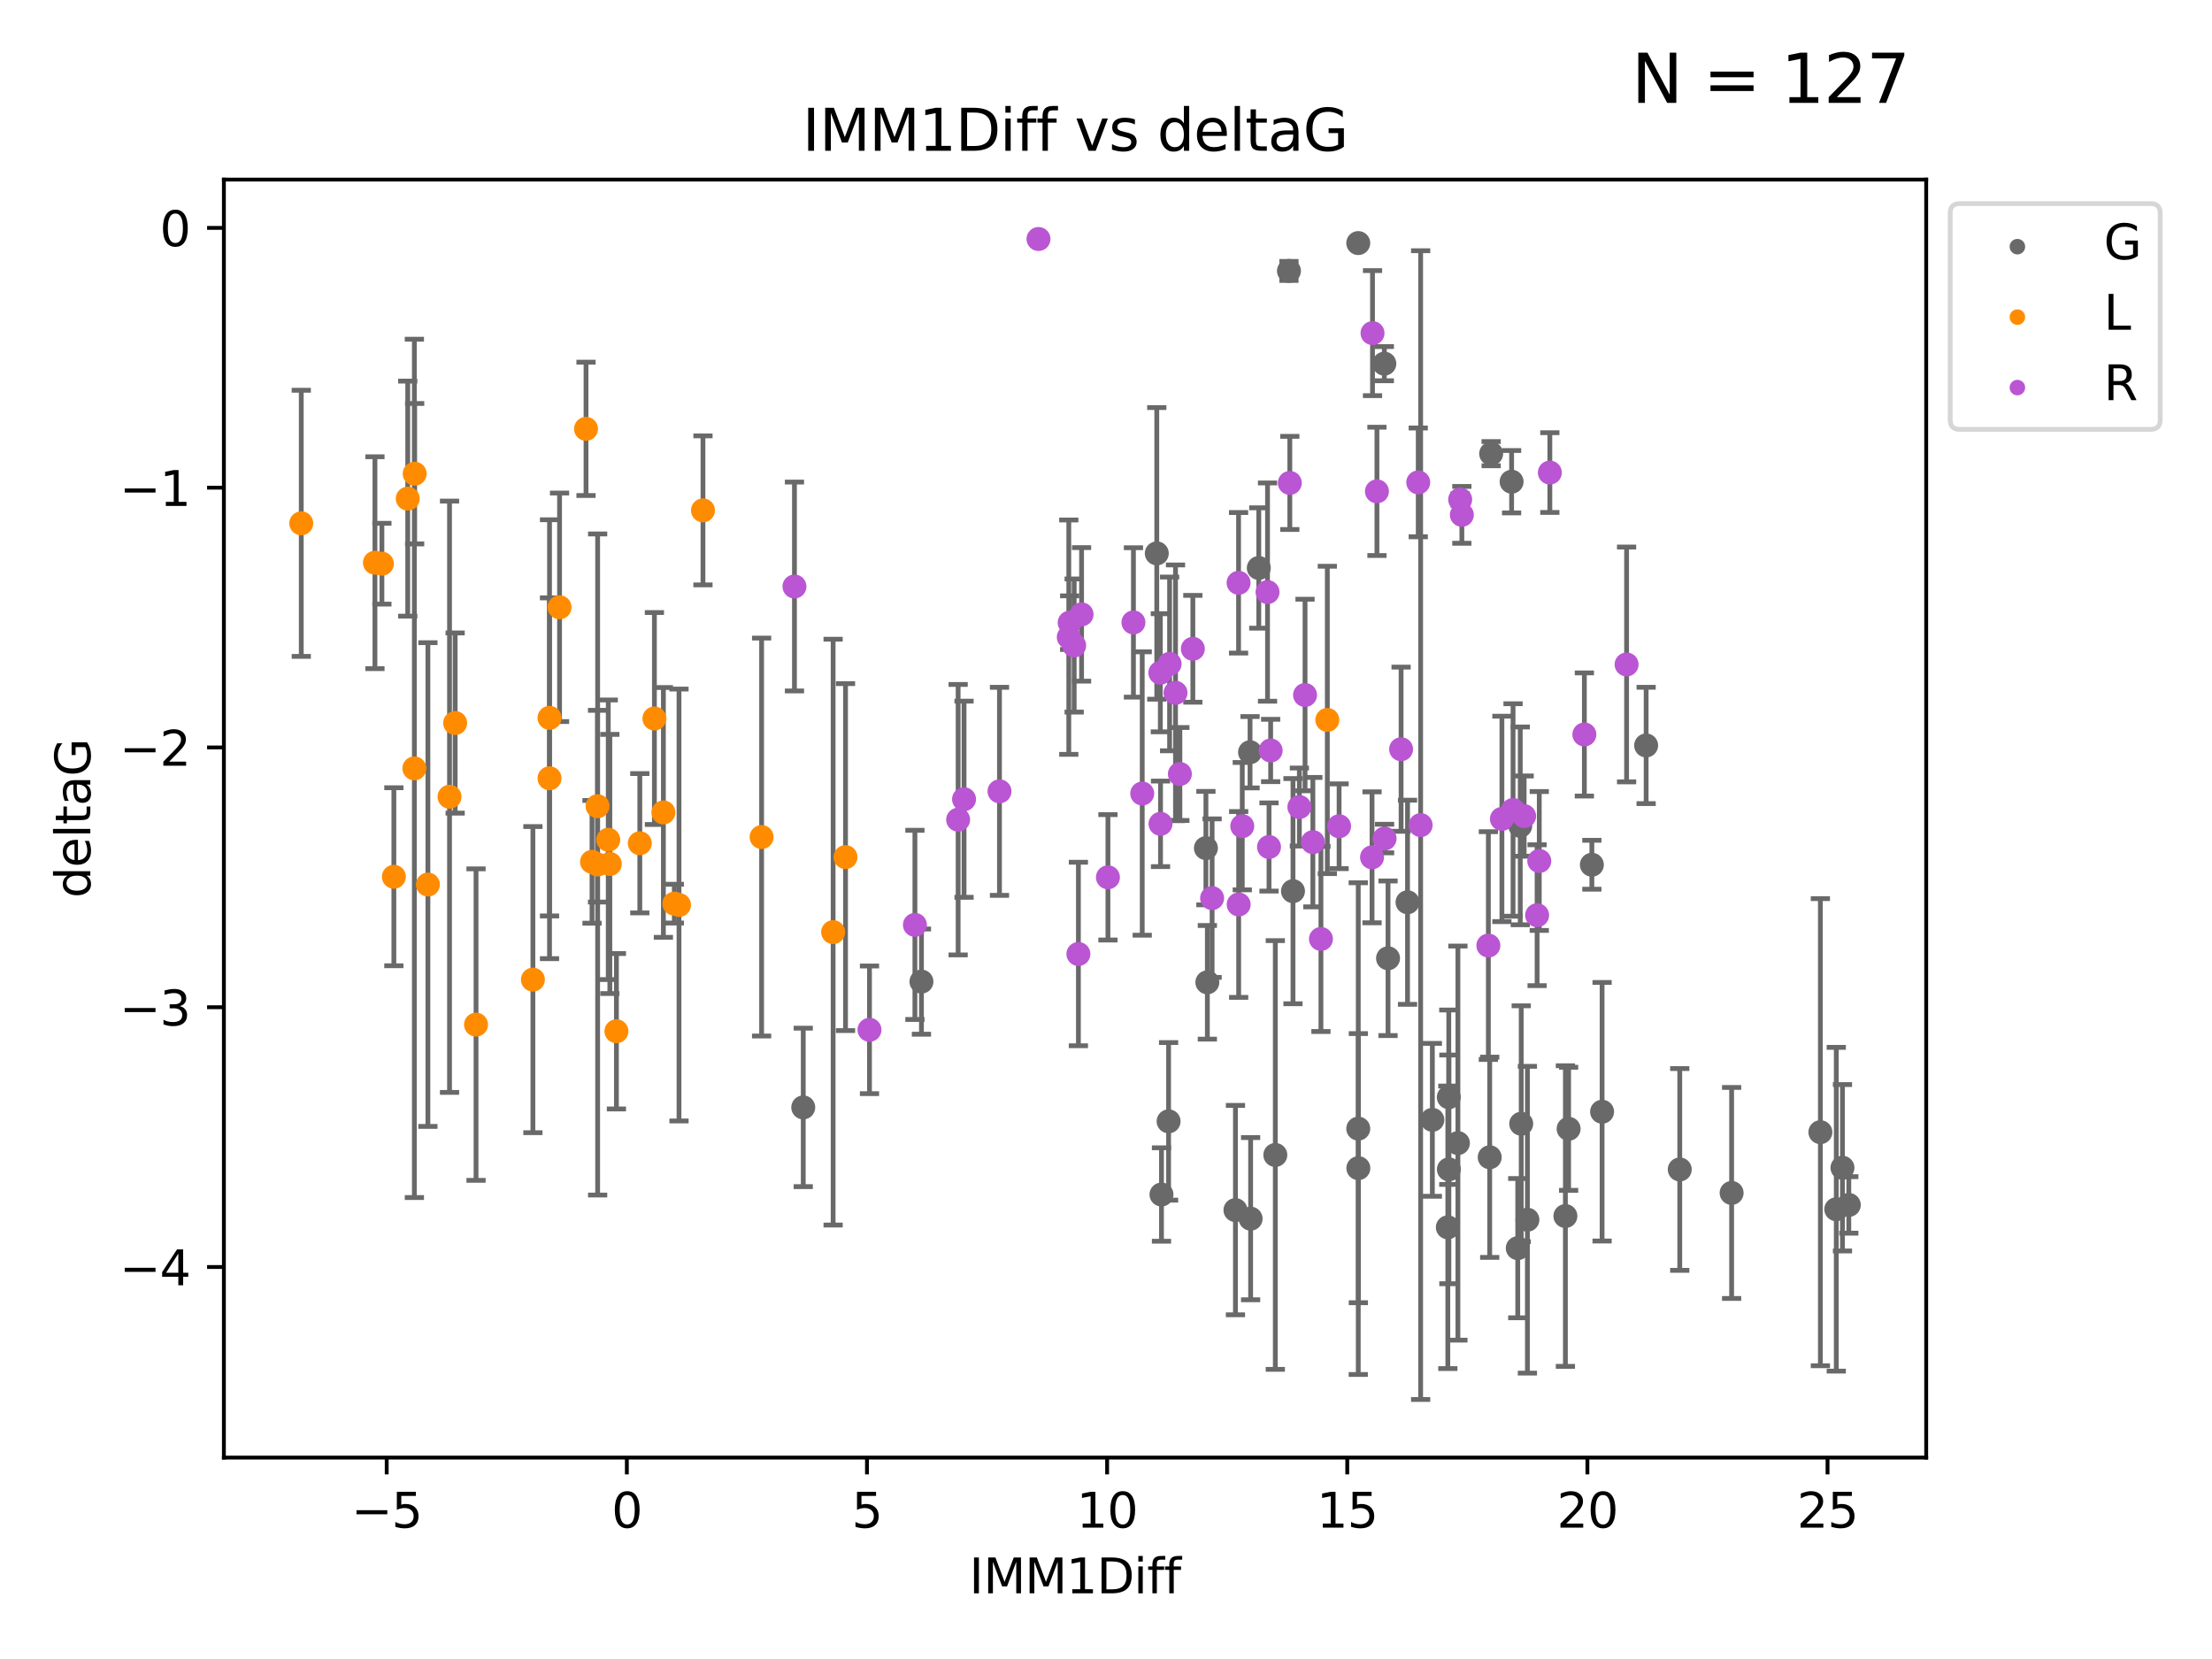 <?xml version="1.0" encoding="utf-8" standalone="no"?>
<!DOCTYPE svg PUBLIC "-//W3C//DTD SVG 1.1//EN"
  "http://www.w3.org/Graphics/SVG/1.1/DTD/svg11.dtd">
<svg xmlns:xlink="http://www.w3.org/1999/xlink" width="460.8pt" height="345.6pt" viewBox="0 0 460.8 345.6" xmlns="http://www.w3.org/2000/svg" version="1.1">
 <defs>
  <style type="text/css">*{stroke-linejoin: round; stroke-linecap: butt}</style>
 </defs>
 <g id="figure_1">
  <g id="patch_1">
   <path d="M 0 345.6 
L 460.8 345.6 
L 460.8 0 
L 0 0 
z
" style="fill: #ffffff"/>
  </g>
  <g id="axes_1">
   <g id="patch_2">
    <path d="M 46.64 303.64 
L 401.26 303.64 
L 401.26 37.411 
L 46.64 37.411 
z
" style="fill: #ffffff"/>
   </g>
   <g id="PathCollection_1">
    <defs>
     <path id="m69b5a39242" d="M 0 1.118 
C 0.297 1.118 0.581 1 0.791 0.791 
C 1 0.581 1.118 0.297 1.118 0 
C 1.118 -0.297 1 -0.581 0.791 -0.791 
C 0.581 -1 0.297 -1.118 0 -1.118 
C -0.297 -1.118 -0.581 -1 -0.791 -0.791 
C -1 -0.581 -1.118 -0.297 -1.118 0 
C -1.118 0.297 -1 0.581 -0.791 0.791 
C -0.581 1 -0.297 1.118 0 1.118 
z
" style="stroke: #696969"/>
    </defs>
    <g clip-path="url(#p210a570bb4)">
     <use xlink:href="#m69b5a39242" x="191.954" y="204.484" style="fill: #696969; stroke: #696969"/>
     <use xlink:href="#m69b5a39242" x="333.745" y="231.596" style="fill: #696969; stroke: #696969"/>
     <use xlink:href="#m69b5a39242" x="298.387" y="233.282" style="fill: #696969; stroke: #696969"/>
     <use xlink:href="#m69b5a39242" x="241.959" y="248.838" style="fill: #696969; stroke: #696969"/>
     <use xlink:href="#m69b5a39242" x="326.772" y="235.151" style="fill: #696969; stroke: #696969"/>
     <use xlink:href="#m69b5a39242" x="326.101" y="253.325" style="fill: #696969; stroke: #696969"/>
     <use xlink:href="#m69b5a39242" x="360.729" y="248.509" style="fill: #696969; stroke: #696969"/>
     <use xlink:href="#m69b5a39242" x="303.71" y="238.13" style="fill: #696969; stroke: #696969"/>
     <use xlink:href="#m69b5a39242" x="260.528" y="253.87" style="fill: #696969; stroke: #696969"/>
     <use xlink:href="#m69b5a39242" x="382.53" y="251.908" style="fill: #696969; stroke: #696969"/>
     <use xlink:href="#m69b5a39242" x="383.82" y="243.266" style="fill: #696969; stroke: #696969"/>
     <use xlink:href="#m69b5a39242" x="265.671" y="240.602" style="fill: #696969; stroke: #696969"/>
     <use xlink:href="#m69b5a39242" x="240.979" y="115.279" style="fill: #696969; stroke: #696969"/>
     <use xlink:href="#m69b5a39242" x="301.829" y="243.599" style="fill: #696969; stroke: #696969"/>
     <use xlink:href="#m69b5a39242" x="310.333" y="241.079" style="fill: #696969; stroke: #696969"/>
     <use xlink:href="#m69b5a39242" x="316.176" y="260.014" style="fill: #696969; stroke: #696969"/>
     <use xlink:href="#m69b5a39242" x="260.408" y="156.702" style="fill: #696969; stroke: #696969"/>
     <use xlink:href="#m69b5a39242" x="251.514" y="204.633" style="fill: #696969; stroke: #696969"/>
     <use xlink:href="#m69b5a39242" x="301.609" y="255.674" style="fill: #696969; stroke: #696969"/>
     <use xlink:href="#m69b5a39242" x="318.187" y="254.09" style="fill: #696969; stroke: #696969"/>
     <use xlink:href="#m69b5a39242" x="349.923" y="243.619" style="fill: #696969; stroke: #696969"/>
     <use xlink:href="#m69b5a39242" x="385.141" y="251.008" style="fill: #696969; stroke: #696969"/>
     <use xlink:href="#m69b5a39242" x="269.353" y="185.643" style="fill: #696969; stroke: #696969"/>
     <use xlink:href="#m69b5a39242" x="243.44" y="233.595" style="fill: #696969; stroke: #696969"/>
     <use xlink:href="#m69b5a39242" x="288.382" y="75.759" style="fill: #696969; stroke: #696969"/>
     <use xlink:href="#m69b5a39242" x="301.809" y="228.571" style="fill: #696969; stroke: #696969"/>
     <use xlink:href="#m69b5a39242" x="262.229" y="118.324" style="fill: #696969; stroke: #696969"/>
     <use xlink:href="#m69b5a39242" x="251.214" y="176.679" style="fill: #696969; stroke: #696969"/>
     <use xlink:href="#m69b5a39242" x="293.215" y="187.958" style="fill: #696969; stroke: #696969"/>
     <use xlink:href="#m69b5a39242" x="379.218" y="235.853" style="fill: #696969; stroke: #696969"/>
     <use xlink:href="#m69b5a39242" x="282.97" y="243.35" style="fill: #696969; stroke: #696969"/>
     <use xlink:href="#m69b5a39242" x="282.95" y="235.114" style="fill: #696969; stroke: #696969"/>
     <use xlink:href="#m69b5a39242" x="289.153" y="199.626" style="fill: #696969; stroke: #696969"/>
     <use xlink:href="#m69b5a39242" x="268.512" y="56.44" style="fill: #696969; stroke: #696969"/>
     <use xlink:href="#m69b5a39242" x="282.95" y="50.636" style="fill: #696969; stroke: #696969"/>
     <use xlink:href="#m69b5a39242" x="331.614" y="180.14" style="fill: #696969; stroke: #696969"/>
     <use xlink:href="#m69b5a39242" x="316.897" y="234.097" style="fill: #696969; stroke: #696969"/>
     <use xlink:href="#m69b5a39242" x="257.367" y="252.087" style="fill: #696969; stroke: #696969"/>
     <use xlink:href="#m69b5a39242" x="342.92" y="155.289" style="fill: #696969; stroke: #696969"/>
     <use xlink:href="#m69b5a39242" x="310.634" y="94.508" style="fill: #696969; stroke: #696969"/>
     <use xlink:href="#m69b5a39242" x="167.332" y="230.693" style="fill: #696969; stroke: #696969"/>
     <use xlink:href="#m69b5a39242" x="316.697" y="172.045" style="fill: #696969; stroke: #696969"/>
     <use xlink:href="#m69b5a39242" x="314.896" y="100.35" style="fill: #696969; stroke: #696969"/>
    </g>
   </g>
   <g id="PathCollection_2">
    <defs>
     <path id="m7f94b36308" d="M 0 1.118 
C 0.297 1.118 0.581 1 0.791 0.791 
C 1 0.581 1.118 0.297 1.118 0 
C 1.118 -0.297 1 -0.581 0.791 -0.791 
C 0.581 -1 0.297 -1.118 0 -1.118 
C -0.297 -1.118 -0.581 -1 -0.791 -0.791 
C -1 -0.581 -1.118 -0.297 -1.118 0 
C -1.118 0.297 -1 0.581 -0.791 0.791 
C -0.581 1 -0.297 1.118 0 1.118 
z
" style="stroke: #ff8c00"/>
    </defs>
    <g clip-path="url(#p210a570bb4)">
     <use xlink:href="#m7f94b36308" x="89.142" y="184.268" style="fill: #ff8c00; stroke: #ff8c00"/>
     <use xlink:href="#m7f94b36308" x="99.167" y="213.444" style="fill: #ff8c00; stroke: #ff8c00"/>
     <use xlink:href="#m7f94b36308" x="79.558" y="117.429" style="fill: #ff8c00; stroke: #ff8c00"/>
     <use xlink:href="#m7f94b36308" x="123.329" y="179.535" style="fill: #ff8c00; stroke: #ff8c00"/>
     <use xlink:href="#m7f94b36308" x="124.48" y="167.944" style="fill: #ff8c00; stroke: #ff8c00"/>
     <use xlink:href="#m7f94b36308" x="141.449" y="188.527" style="fill: #ff8c00; stroke: #ff8c00"/>
     <use xlink:href="#m7f94b36308" x="124.5" y="180.092" style="fill: #ff8c00; stroke: #ff8c00"/>
     <use xlink:href="#m7f94b36308" x="173.555" y="194.179" style="fill: #ff8c00; stroke: #ff8c00"/>
     <use xlink:href="#m7f94b36308" x="158.657" y="174.371" style="fill: #ff8c00; stroke: #ff8c00"/>
     <use xlink:href="#m7f94b36308" x="86.321" y="160.067" style="fill: #ff8c00; stroke: #ff8c00"/>
     <use xlink:href="#m7f94b36308" x="94.815" y="150.619" style="fill: #ff8c00; stroke: #ff8c00"/>
     <use xlink:href="#m7f94b36308" x="82.049" y="182.643" style="fill: #ff8c00; stroke: #ff8c00"/>
     <use xlink:href="#m7f94b36308" x="62.759" y="109.016" style="fill: #ff8c00; stroke: #ff8c00"/>
     <use xlink:href="#m7f94b36308" x="114.475" y="162.128" style="fill: #ff8c00; stroke: #ff8c00"/>
     <use xlink:href="#m7f94b36308" x="78.107" y="117.223" style="fill: #ff8c00; stroke: #ff8c00"/>
     <use xlink:href="#m7f94b36308" x="116.566" y="126.509" style="fill: #ff8c00; stroke: #ff8c00"/>
     <use xlink:href="#m7f94b36308" x="176.136" y="178.55" style="fill: #ff8c00; stroke: #ff8c00"/>
     <use xlink:href="#m7f94b36308" x="86.381" y="98.683" style="fill: #ff8c00; stroke: #ff8c00"/>
     <use xlink:href="#m7f94b36308" x="127.041" y="179.98" style="fill: #ff8c00; stroke: #ff8c00"/>
     <use xlink:href="#m7f94b36308" x="111.013" y="204.073" style="fill: #ff8c00; stroke: #ff8c00"/>
     <use xlink:href="#m7f94b36308" x="84.94" y="103.871" style="fill: #ff8c00; stroke: #ff8c00"/>
     <use xlink:href="#m7f94b36308" x="146.441" y="106.319" style="fill: #ff8c00; stroke: #ff8c00"/>
     <use xlink:href="#m7f94b36308" x="136.326" y="149.678" style="fill: #ff8c00; stroke: #ff8c00"/>
     <use xlink:href="#m7f94b36308" x="133.284" y="175.666" style="fill: #ff8c00; stroke: #ff8c00"/>
     <use xlink:href="#m7f94b36308" x="93.645" y="165.979" style="fill: #ff8c00; stroke: #ff8c00"/>
     <use xlink:href="#m7f94b36308" x="128.412" y="214.826" style="fill: #ff8c00; stroke: #ff8c00"/>
     <use xlink:href="#m7f94b36308" x="114.475" y="149.541" style="fill: #ff8c00; stroke: #ff8c00"/>
     <use xlink:href="#m7f94b36308" x="126.711" y="174.937" style="fill: #ff8c00; stroke: #ff8c00"/>
     <use xlink:href="#m7f94b36308" x="122.079" y="89.337" style="fill: #ff8c00; stroke: #ff8c00"/>
     <use xlink:href="#m7f94b36308" x="140.478" y="188.245" style="fill: #ff8c00; stroke: #ff8c00"/>
     <use xlink:href="#m7f94b36308" x="276.506" y="149.973" style="fill: #ff8c00; stroke: #ff8c00"/>
     <use xlink:href="#m7f94b36308" x="138.197" y="169.242" style="fill: #ff8c00; stroke: #ff8c00"/>
    </g>
   </g>
   <g id="PathCollection_3">
    <defs>
     <path id="m1b412e46a8" d="M 0 1.118 
C 0.297 1.118 0.581 1 0.791 0.791 
C 1 0.581 1.118 0.297 1.118 0 
C 1.118 -0.297 1 -0.581 0.791 -0.791 
C 0.581 -1 0.297 -1.118 0 -1.118 
C -0.297 -1.118 -0.581 -1 -0.791 -0.791 
C -1 -0.581 -1.118 -0.297 -1.118 0 
C -1.118 0.297 -1 0.581 -0.791 0.791 
C -0.581 1 -0.297 1.118 0 1.118 
z
" style="stroke: #ba55d3"/>
    </defs>
    <g clip-path="url(#p210a570bb4)">
     <use xlink:href="#m1b412e46a8" x="258.787" y="172.105" style="fill: #ba55d3; stroke: #ba55d3"/>
     <use xlink:href="#m1b412e46a8" x="317.507" y="170.009" style="fill: #ba55d3; stroke: #ba55d3"/>
     <use xlink:href="#m1b412e46a8" x="200.828" y="166.492" style="fill: #ba55d3; stroke: #ba55d3"/>
     <use xlink:href="#m1b412e46a8" x="312.875" y="170.59" style="fill: #ba55d3; stroke: #ba55d3"/>
     <use xlink:href="#m1b412e46a8" x="208.212" y="164.848" style="fill: #ba55d3; stroke: #ba55d3"/>
     <use xlink:href="#m1b412e46a8" x="258.037" y="188.415" style="fill: #ba55d3; stroke: #ba55d3"/>
     <use xlink:href="#m1b412e46a8" x="330.053" y="153.003" style="fill: #ba55d3; stroke: #ba55d3"/>
     <use xlink:href="#m1b412e46a8" x="222.649" y="132.734" style="fill: #ba55d3; stroke: #ba55d3"/>
     <use xlink:href="#m1b412e46a8" x="264.7" y="156.341" style="fill: #ba55d3; stroke: #ba55d3"/>
     <use xlink:href="#m1b412e46a8" x="295.946" y="171.886" style="fill: #ba55d3; stroke: #ba55d3"/>
     <use xlink:href="#m1b412e46a8" x="285.921" y="69.395" style="fill: #ba55d3; stroke: #ba55d3"/>
     <use xlink:href="#m1b412e46a8" x="216.336" y="49.788" style="fill: #ba55d3; stroke: #ba55d3"/>
     <use xlink:href="#m1b412e46a8" x="248.492" y="135.155" style="fill: #ba55d3; stroke: #ba55d3"/>
     <use xlink:href="#m1b412e46a8" x="181.129" y="214.53" style="fill: #ba55d3; stroke: #ba55d3"/>
     <use xlink:href="#m1b412e46a8" x="230.803" y="182.761" style="fill: #ba55d3; stroke: #ba55d3"/>
     <use xlink:href="#m1b412e46a8" x="315.196" y="168.733" style="fill: #ba55d3; stroke: #ba55d3"/>
     <use xlink:href="#m1b412e46a8" x="241.719" y="140.147" style="fill: #ba55d3; stroke: #ba55d3"/>
     <use xlink:href="#m1b412e46a8" x="245.791" y="161.237" style="fill: #ba55d3; stroke: #ba55d3"/>
     <use xlink:href="#m1b412e46a8" x="222.829" y="129.712" style="fill: #ba55d3; stroke: #ba55d3"/>
     <use xlink:href="#m1b412e46a8" x="264.05" y="123.342" style="fill: #ba55d3; stroke: #ba55d3"/>
     <use xlink:href="#m1b412e46a8" x="190.593" y="192.669" style="fill: #ba55d3; stroke: #ba55d3"/>
     <use xlink:href="#m1b412e46a8" x="165.501" y="122.178" style="fill: #ba55d3; stroke: #ba55d3"/>
     <use xlink:href="#m1b412e46a8" x="295.446" y="100.491" style="fill: #ba55d3; stroke: #ba55d3"/>
     <use xlink:href="#m1b412e46a8" x="225.311" y="127.987" style="fill: #ba55d3; stroke: #ba55d3"/>
     <use xlink:href="#m1b412e46a8" x="243.65" y="138.304" style="fill: #ba55d3; stroke: #ba55d3"/>
     <use xlink:href="#m1b412e46a8" x="258.017" y="121.41" style="fill: #ba55d3; stroke: #ba55d3"/>
     <use xlink:href="#m1b412e46a8" x="237.947" y="165.305" style="fill: #ba55d3; stroke: #ba55d3"/>
     <use xlink:href="#m1b412e46a8" x="252.504" y="187.097" style="fill: #ba55d3; stroke: #ba55d3"/>
     <use xlink:href="#m1b412e46a8" x="270.683" y="168.119" style="fill: #ba55d3; stroke: #ba55d3"/>
     <use xlink:href="#m1b412e46a8" x="224.65" y="198.734" style="fill: #ba55d3; stroke: #ba55d3"/>
     <use xlink:href="#m1b412e46a8" x="338.848" y="138.419" style="fill: #ba55d3; stroke: #ba55d3"/>
     <use xlink:href="#m1b412e46a8" x="275.176" y="195.602" style="fill: #ba55d3; stroke: #ba55d3"/>
     <use xlink:href="#m1b412e46a8" x="199.598" y="170.754" style="fill: #ba55d3; stroke: #ba55d3"/>
     <use xlink:href="#m1b412e46a8" x="320.659" y="179.36" style="fill: #ba55d3; stroke: #ba55d3"/>
     <use xlink:href="#m1b412e46a8" x="288.432" y="174.684" style="fill: #ba55d3; stroke: #ba55d3"/>
     <use xlink:href="#m1b412e46a8" x="304.53" y="107.252" style="fill: #ba55d3; stroke: #ba55d3"/>
     <use xlink:href="#m1b412e46a8" x="268.692" y="100.603" style="fill: #ba55d3; stroke: #ba55d3"/>
     <use xlink:href="#m1b412e46a8" x="271.864" y="144.781" style="fill: #ba55d3; stroke: #ba55d3"/>
     <use xlink:href="#m1b412e46a8" x="264.36" y="176.446" style="fill: #ba55d3; stroke: #ba55d3"/>
     <use xlink:href="#m1b412e46a8" x="241.759" y="171.621" style="fill: #ba55d3; stroke: #ba55d3"/>
     <use xlink:href="#m1b412e46a8" x="244.881" y="144.327" style="fill: #ba55d3; stroke: #ba55d3"/>
     <use xlink:href="#m1b412e46a8" x="223.77" y="134.47" style="fill: #ba55d3; stroke: #ba55d3"/>
     <use xlink:href="#m1b412e46a8" x="286.842" y="102.358" style="fill: #ba55d3; stroke: #ba55d3"/>
     <use xlink:href="#m1b412e46a8" x="236.116" y="129.663" style="fill: #ba55d3; stroke: #ba55d3"/>
     <use xlink:href="#m1b412e46a8" x="273.495" y="175.435" style="fill: #ba55d3; stroke: #ba55d3"/>
     <use xlink:href="#m1b412e46a8" x="278.958" y="172.125" style="fill: #ba55d3; stroke: #ba55d3"/>
     <use xlink:href="#m1b412e46a8" x="291.874" y="156.074" style="fill: #ba55d3; stroke: #ba55d3"/>
     <use xlink:href="#m1b412e46a8" x="304.18" y="104.057" style="fill: #ba55d3; stroke: #ba55d3"/>
     <use xlink:href="#m1b412e46a8" x="285.821" y="178.594" style="fill: #ba55d3; stroke: #ba55d3"/>
     <use xlink:href="#m1b412e46a8" x="320.208" y="190.656" style="fill: #ba55d3; stroke: #ba55d3"/>
     <use xlink:href="#m1b412e46a8" x="322.86" y="98.446" style="fill: #ba55d3; stroke: #ba55d3"/>
     <use xlink:href="#m1b412e46a8" x="310.053" y="196.977" style="fill: #ba55d3; stroke: #ba55d3"/>
    </g>
   </g>
   <g id="matplotlib.axis_1">
    <g id="xtick_1">
     <g id="line2d_1">
      <defs>
       <path id="m6e5fd8772b" d="M 0 0 
L 0 3.5 
" style="stroke: #000000; stroke-width: 0.8"/>
      </defs>
      <g>
       <use xlink:href="#m6e5fd8772b" x="80.558" y="303.64" style="stroke: #000000; stroke-width: 0.8"/>
      </g>
     </g>
     <g id="text_1">
      <!-- −5 -->
      <g transform="translate(73.187 318.238)scale(0.1 -0.1)">
       <defs>
        <path id="DejaVuSans-2212" d="M 678 2272 
L 4684 2272 
L 4684 1741 
L 678 1741 
L 678 2272 
z
" transform="scale(0.016)"/>
        <path id="DejaVuSans-35" d="M 691 4666 
L 3169 4666 
L 3169 4134 
L 1269 4134 
L 1269 2991 
Q 1406 3038 1543 3061 
Q 1681 3084 1819 3084 
Q 2600 3084 3056 2656 
Q 3513 2228 3513 1497 
Q 3513 744 3044 326 
Q 2575 -91 1722 -91 
Q 1428 -91 1123 -41 
Q 819 9 494 109 
L 494 744 
Q 775 591 1075 516 
Q 1375 441 1709 441 
Q 2250 441 2565 725 
Q 2881 1009 2881 1497 
Q 2881 1984 2565 2268 
Q 2250 2553 1709 2553 
Q 1456 2553 1204 2497 
Q 953 2441 691 2322 
L 691 4666 
z
" transform="scale(0.016)"/>
       </defs>
       <use xlink:href="#DejaVuSans-2212"/>
       <use xlink:href="#DejaVuSans-35" x="83.789"/>
      </g>
     </g>
    </g>
    <g id="xtick_2">
     <g id="line2d_2">
      <g>
       <use xlink:href="#m6e5fd8772b" x="130.583" y="303.64" style="stroke: #000000; stroke-width: 0.8"/>
      </g>
     </g>
     <g id="text_2">
      <!-- 0 -->
      <g transform="translate(127.402 318.238)scale(0.1 -0.1)">
       <defs>
        <path id="DejaVuSans-30" d="M 2034 4250 
Q 1547 4250 1301 3770 
Q 1056 3291 1056 2328 
Q 1056 1369 1301 889 
Q 1547 409 2034 409 
Q 2525 409 2770 889 
Q 3016 1369 3016 2328 
Q 3016 3291 2770 3770 
Q 2525 4250 2034 4250 
z
M 2034 4750 
Q 2819 4750 3233 4129 
Q 3647 3509 3647 2328 
Q 3647 1150 3233 529 
Q 2819 -91 2034 -91 
Q 1250 -91 836 529 
Q 422 1150 422 2328 
Q 422 3509 836 4129 
Q 1250 4750 2034 4750 
z
" transform="scale(0.016)"/>
       </defs>
       <use xlink:href="#DejaVuSans-30"/>
      </g>
     </g>
    </g>
    <g id="xtick_3">
     <g id="line2d_3">
      <g>
       <use xlink:href="#m6e5fd8772b" x="180.608" y="303.64" style="stroke: #000000; stroke-width: 0.8"/>
      </g>
     </g>
     <g id="text_3">
      <!-- 5 -->
      <g transform="translate(177.427 318.238)scale(0.1 -0.1)">
       <use xlink:href="#DejaVuSans-35"/>
      </g>
     </g>
    </g>
    <g id="xtick_4">
     <g id="line2d_4">
      <g>
       <use xlink:href="#m6e5fd8772b" x="230.633" y="303.64" style="stroke: #000000; stroke-width: 0.8"/>
      </g>
     </g>
     <g id="text_4">
      <!-- 10 -->
      <g transform="translate(224.271 318.238)scale(0.1 -0.1)">
       <defs>
        <path id="DejaVuSans-31" d="M 794 531 
L 1825 531 
L 1825 4091 
L 703 3866 
L 703 4441 
L 1819 4666 
L 2450 4666 
L 2450 531 
L 3481 531 
L 3481 0 
L 794 0 
L 794 531 
z
" transform="scale(0.016)"/>
       </defs>
       <use xlink:href="#DejaVuSans-31"/>
       <use xlink:href="#DejaVuSans-30" x="63.623"/>
      </g>
     </g>
    </g>
    <g id="xtick_5">
     <g id="line2d_5">
      <g>
       <use xlink:href="#m6e5fd8772b" x="280.658" y="303.64" style="stroke: #000000; stroke-width: 0.8"/>
      </g>
     </g>
     <g id="text_5">
      <!-- 15 -->
      <g transform="translate(274.296 318.238)scale(0.1 -0.1)">
       <use xlink:href="#DejaVuSans-31"/>
       <use xlink:href="#DejaVuSans-35" x="63.623"/>
      </g>
     </g>
    </g>
    <g id="xtick_6">
     <g id="line2d_6">
      <g>
       <use xlink:href="#m6e5fd8772b" x="330.684" y="303.64" style="stroke: #000000; stroke-width: 0.8"/>
      </g>
     </g>
     <g id="text_6">
      <!-- 20 -->
      <g transform="translate(324.321 318.238)scale(0.1 -0.1)">
       <defs>
        <path id="DejaVuSans-32" d="M 1228 531 
L 3431 531 
L 3431 0 
L 469 0 
L 469 531 
Q 828 903 1448 1529 
Q 2069 2156 2228 2338 
Q 2531 2678 2651 2914 
Q 2772 3150 2772 3378 
Q 2772 3750 2511 3984 
Q 2250 4219 1831 4219 
Q 1534 4219 1204 4116 
Q 875 4013 500 3803 
L 500 4441 
Q 881 4594 1212 4672 
Q 1544 4750 1819 4750 
Q 2544 4750 2975 4387 
Q 3406 4025 3406 3419 
Q 3406 3131 3298 2873 
Q 3191 2616 2906 2266 
Q 2828 2175 2409 1742 
Q 1991 1309 1228 531 
z
" transform="scale(0.016)"/>
       </defs>
       <use xlink:href="#DejaVuSans-32"/>
       <use xlink:href="#DejaVuSans-30" x="63.623"/>
      </g>
     </g>
    </g>
    <g id="xtick_7">
     <g id="line2d_7">
      <g>
       <use xlink:href="#m6e5fd8772b" x="380.709" y="303.64" style="stroke: #000000; stroke-width: 0.8"/>
      </g>
     </g>
     <g id="text_7">
      <!-- 25 -->
      <g transform="translate(374.346 318.238)scale(0.1 -0.1)">
       <use xlink:href="#DejaVuSans-32"/>
       <use xlink:href="#DejaVuSans-35" x="63.623"/>
      </g>
     </g>
    </g>
    <g id="text_8">
     <!-- IMM1Diff -->
     <g transform="translate(201.906 331.917)scale(0.1 -0.1)">
      <defs>
       <path id="DejaVuSans-49" d="M 628 4666 
L 1259 4666 
L 1259 0 
L 628 0 
L 628 4666 
z
" transform="scale(0.016)"/>
       <path id="DejaVuSans-4d" d="M 628 4666 
L 1569 4666 
L 2759 1491 
L 3956 4666 
L 4897 4666 
L 4897 0 
L 4281 0 
L 4281 4097 
L 3078 897 
L 2444 897 
L 1241 4097 
L 1241 0 
L 628 0 
L 628 4666 
z
" transform="scale(0.016)"/>
       <path id="DejaVuSans-44" d="M 1259 4147 
L 1259 519 
L 2022 519 
Q 2988 519 3436 956 
Q 3884 1394 3884 2338 
Q 3884 3275 3436 3711 
Q 2988 4147 2022 4147 
L 1259 4147 
z
M 628 4666 
L 1925 4666 
Q 3281 4666 3915 4102 
Q 4550 3538 4550 2338 
Q 4550 1131 3912 565 
Q 3275 0 1925 0 
L 628 0 
L 628 4666 
z
" transform="scale(0.016)"/>
       <path id="DejaVuSans-69" d="M 603 3500 
L 1178 3500 
L 1178 0 
L 603 0 
L 603 3500 
z
M 603 4863 
L 1178 4863 
L 1178 4134 
L 603 4134 
L 603 4863 
z
" transform="scale(0.016)"/>
       <path id="DejaVuSans-66" d="M 2375 4863 
L 2375 4384 
L 1825 4384 
Q 1516 4384 1395 4259 
Q 1275 4134 1275 3809 
L 1275 3500 
L 2222 3500 
L 2222 3053 
L 1275 3053 
L 1275 0 
L 697 0 
L 697 3053 
L 147 3053 
L 147 3500 
L 697 3500 
L 697 3744 
Q 697 4328 969 4595 
Q 1241 4863 1831 4863 
L 2375 4863 
z
" transform="scale(0.016)"/>
      </defs>
      <use xlink:href="#DejaVuSans-49"/>
      <use xlink:href="#DejaVuSans-4d" x="29.492"/>
      <use xlink:href="#DejaVuSans-4d" x="115.771"/>
      <use xlink:href="#DejaVuSans-31" x="202.051"/>
      <use xlink:href="#DejaVuSans-44" x="265.674"/>
      <use xlink:href="#DejaVuSans-69" x="342.676"/>
      <use xlink:href="#DejaVuSans-66" x="370.459"/>
      <use xlink:href="#DejaVuSans-66" x="405.664"/>
     </g>
    </g>
   </g>
   <g id="matplotlib.axis_2">
    <g id="ytick_1">
     <g id="line2d_8">
      <defs>
       <path id="m24e441672d" d="M 0 0 
L -3.5 0 
" style="stroke: #000000; stroke-width: 0.8"/>
      </defs>
      <g>
       <use xlink:href="#m24e441672d" x="46.64" y="263.938" style="stroke: #000000; stroke-width: 0.8"/>
      </g>
     </g>
     <g id="text_9">
      <!-- −4 -->
      <g transform="translate(24.898 267.738)scale(0.1 -0.1)">
       <defs>
        <path id="DejaVuSans-34" d="M 2419 4116 
L 825 1625 
L 2419 1625 
L 2419 4116 
z
M 2253 4666 
L 3047 4666 
L 3047 1625 
L 3713 1625 
L 3713 1100 
L 3047 1100 
L 3047 0 
L 2419 0 
L 2419 1100 
L 313 1100 
L 313 1709 
L 2253 4666 
z
" transform="scale(0.016)"/>
       </defs>
       <use xlink:href="#DejaVuSans-2212"/>
       <use xlink:href="#DejaVuSans-34" x="83.789"/>
      </g>
     </g>
    </g>
    <g id="ytick_2">
     <g id="line2d_9">
      <g>
       <use xlink:href="#m24e441672d" x="46.64" y="209.823" style="stroke: #000000; stroke-width: 0.8"/>
      </g>
     </g>
     <g id="text_10">
      <!-- −3 -->
      <g transform="translate(24.898 213.622)scale(0.1 -0.1)">
       <defs>
        <path id="DejaVuSans-33" d="M 2597 2516 
Q 3050 2419 3304 2112 
Q 3559 1806 3559 1356 
Q 3559 666 3084 287 
Q 2609 -91 1734 -91 
Q 1441 -91 1130 -33 
Q 819 25 488 141 
L 488 750 
Q 750 597 1062 519 
Q 1375 441 1716 441 
Q 2309 441 2620 675 
Q 2931 909 2931 1356 
Q 2931 1769 2642 2001 
Q 2353 2234 1838 2234 
L 1294 2234 
L 1294 2753 
L 1863 2753 
Q 2328 2753 2575 2939 
Q 2822 3125 2822 3475 
Q 2822 3834 2567 4026 
Q 2313 4219 1838 4219 
Q 1578 4219 1281 4162 
Q 984 4106 628 3988 
L 628 4550 
Q 988 4650 1302 4700 
Q 1616 4750 1894 4750 
Q 2613 4750 3031 4423 
Q 3450 4097 3450 3541 
Q 3450 3153 3228 2886 
Q 3006 2619 2597 2516 
z
" transform="scale(0.016)"/>
       </defs>
       <use xlink:href="#DejaVuSans-2212"/>
       <use xlink:href="#DejaVuSans-33" x="83.789"/>
      </g>
     </g>
    </g>
    <g id="ytick_3">
     <g id="line2d_10">
      <g>
       <use xlink:href="#m24e441672d" x="46.64" y="155.708" style="stroke: #000000; stroke-width: 0.8"/>
      </g>
     </g>
     <g id="text_11">
      <!-- −2 -->
      <g transform="translate(24.898 159.507)scale(0.1 -0.1)">
       <use xlink:href="#DejaVuSans-2212"/>
       <use xlink:href="#DejaVuSans-32" x="83.789"/>
      </g>
     </g>
    </g>
    <g id="ytick_4">
     <g id="line2d_11">
      <g>
       <use xlink:href="#m24e441672d" x="46.64" y="101.593" style="stroke: #000000; stroke-width: 0.8"/>
      </g>
     </g>
     <g id="text_12">
      <!-- −1 -->
      <g transform="translate(24.898 105.392)scale(0.1 -0.1)">
       <use xlink:href="#DejaVuSans-2212"/>
       <use xlink:href="#DejaVuSans-31" x="83.789"/>
      </g>
     </g>
    </g>
    <g id="ytick_5">
     <g id="line2d_12">
      <g>
       <use xlink:href="#m24e441672d" x="46.64" y="47.477" style="stroke: #000000; stroke-width: 0.8"/>
      </g>
     </g>
     <g id="text_13">
      <!-- 0 -->
      <g transform="translate(33.278 51.277)scale(0.1 -0.1)">
       <use xlink:href="#DejaVuSans-30"/>
      </g>
     </g>
    </g>
    <g id="text_14">
     <!-- deltaG -->
     <g transform="translate(18.818 187.064)rotate(-90)scale(0.1 -0.1)">
      <defs>
       <path id="DejaVuSans-64" d="M 2906 2969 
L 2906 4863 
L 3481 4863 
L 3481 0 
L 2906 0 
L 2906 525 
Q 2725 213 2448 61 
Q 2172 -91 1784 -91 
Q 1150 -91 751 415 
Q 353 922 353 1747 
Q 353 2572 751 3078 
Q 1150 3584 1784 3584 
Q 2172 3584 2448 3432 
Q 2725 3281 2906 2969 
z
M 947 1747 
Q 947 1113 1208 752 
Q 1469 391 1925 391 
Q 2381 391 2643 752 
Q 2906 1113 2906 1747 
Q 2906 2381 2643 2742 
Q 2381 3103 1925 3103 
Q 1469 3103 1208 2742 
Q 947 2381 947 1747 
z
" transform="scale(0.016)"/>
       <path id="DejaVuSans-65" d="M 3597 1894 
L 3597 1613 
L 953 1613 
Q 991 1019 1311 708 
Q 1631 397 2203 397 
Q 2534 397 2845 478 
Q 3156 559 3463 722 
L 3463 178 
Q 3153 47 2828 -22 
Q 2503 -91 2169 -91 
Q 1331 -91 842 396 
Q 353 884 353 1716 
Q 353 2575 817 3079 
Q 1281 3584 2069 3584 
Q 2775 3584 3186 3129 
Q 3597 2675 3597 1894 
z
M 3022 2063 
Q 3016 2534 2758 2815 
Q 2500 3097 2075 3097 
Q 1594 3097 1305 2825 
Q 1016 2553 972 2059 
L 3022 2063 
z
" transform="scale(0.016)"/>
       <path id="DejaVuSans-6c" d="M 603 4863 
L 1178 4863 
L 1178 0 
L 603 0 
L 603 4863 
z
" transform="scale(0.016)"/>
       <path id="DejaVuSans-74" d="M 1172 4494 
L 1172 3500 
L 2356 3500 
L 2356 3053 
L 1172 3053 
L 1172 1153 
Q 1172 725 1289 603 
Q 1406 481 1766 481 
L 2356 481 
L 2356 0 
L 1766 0 
Q 1100 0 847 248 
Q 594 497 594 1153 
L 594 3053 
L 172 3053 
L 172 3500 
L 594 3500 
L 594 4494 
L 1172 4494 
z
" transform="scale(0.016)"/>
       <path id="DejaVuSans-61" d="M 2194 1759 
Q 1497 1759 1228 1600 
Q 959 1441 959 1056 
Q 959 750 1161 570 
Q 1363 391 1709 391 
Q 2188 391 2477 730 
Q 2766 1069 2766 1631 
L 2766 1759 
L 2194 1759 
z
M 3341 1997 
L 3341 0 
L 2766 0 
L 2766 531 
Q 2569 213 2275 61 
Q 1981 -91 1556 -91 
Q 1019 -91 701 211 
Q 384 513 384 1019 
Q 384 1609 779 1909 
Q 1175 2209 1959 2209 
L 2766 2209 
L 2766 2266 
Q 2766 2663 2505 2880 
Q 2244 3097 1772 3097 
Q 1472 3097 1187 3025 
Q 903 2953 641 2809 
L 641 3341 
Q 956 3463 1253 3523 
Q 1550 3584 1831 3584 
Q 2591 3584 2966 3190 
Q 3341 2797 3341 1997 
z
" transform="scale(0.016)"/>
       <path id="DejaVuSans-47" d="M 3809 666 
L 3809 1919 
L 2778 1919 
L 2778 2438 
L 4434 2438 
L 4434 434 
Q 4069 175 3628 42 
Q 3188 -91 2688 -91 
Q 1594 -91 976 548 
Q 359 1188 359 2328 
Q 359 3472 976 4111 
Q 1594 4750 2688 4750 
Q 3144 4750 3555 4637 
Q 3966 4525 4313 4306 
L 4313 3634 
Q 3963 3931 3569 4081 
Q 3175 4231 2741 4231 
Q 1884 4231 1454 3753 
Q 1025 3275 1025 2328 
Q 1025 1384 1454 906 
Q 1884 428 2741 428 
Q 3075 428 3337 486 
Q 3600 544 3809 666 
z
" transform="scale(0.016)"/>
      </defs>
      <use xlink:href="#DejaVuSans-64"/>
      <use xlink:href="#DejaVuSans-65" x="63.477"/>
      <use xlink:href="#DejaVuSans-6c" x="125"/>
      <use xlink:href="#DejaVuSans-74" x="152.783"/>
      <use xlink:href="#DejaVuSans-61" x="191.992"/>
      <use xlink:href="#DejaVuSans-47" x="253.271"/>
     </g>
    </g>
   </g>
   <g id="LineCollection_1">
    <path d="M 191.954 215.446 
L 191.954 193.522 
" clip-path="url(#p210a570bb4)" style="fill: none; stroke: #696969"/>
    <path d="M 333.745 258.529 
L 333.745 204.664 
" clip-path="url(#p210a570bb4)" style="fill: none; stroke: #696969"/>
    <path d="M 298.387 249.209 
L 298.387 217.354 
" clip-path="url(#p210a570bb4)" style="fill: none; stroke: #696969"/>
    <path d="M 241.959 258.573 
L 241.959 239.104 
" clip-path="url(#p210a570bb4)" style="fill: none; stroke: #696969"/>
    <path d="M 326.772 247.97 
L 326.772 222.332 
" clip-path="url(#p210a570bb4)" style="fill: none; stroke: #696969"/>
    <path d="M 326.101 284.638 
L 326.101 222.012 
" clip-path="url(#p210a570bb4)" style="fill: none; stroke: #696969"/>
    <path d="M 360.729 270.486 
L 360.729 226.532 
" clip-path="url(#p210a570bb4)" style="fill: none; stroke: #696969"/>
    <path d="M 303.71 279.177 
L 303.71 197.084 
" clip-path="url(#p210a570bb4)" style="fill: none; stroke: #696969"/>
    <path d="M 260.528 270.766 
L 260.528 236.975 
" clip-path="url(#p210a570bb4)" style="fill: none; stroke: #696969"/>
    <path d="M 382.53 285.629 
L 382.53 218.186 
" clip-path="url(#p210a570bb4)" style="fill: none; stroke: #696969"/>
    <path d="M 383.82 260.597 
L 383.82 225.935 
" clip-path="url(#p210a570bb4)" style="fill: none; stroke: #696969"/>
    <path d="M 265.671 285.256 
L 265.671 195.949 
" clip-path="url(#p210a570bb4)" style="fill: none; stroke: #696969"/>
    <path d="M 240.979 145.652 
L 240.979 84.907 
" clip-path="url(#p210a570bb4)" style="fill: none; stroke: #696969"/>
    <path d="M 301.829 267.424 
L 301.829 219.775 
" clip-path="url(#p210a570bb4)" style="fill: none; stroke: #696969"/>
    <path d="M 310.333 261.933 
L 310.333 220.224 
" clip-path="url(#p210a570bb4)" style="fill: none; stroke: #696969"/>
    <path d="M 316.176 274.518 
L 316.176 245.511 
" clip-path="url(#p210a570bb4)" style="fill: none; stroke: #696969"/>
    <path d="M 260.408 164.137 
L 260.408 149.267 
" clip-path="url(#p210a570bb4)" style="fill: none; stroke: #696969"/>
    <path d="M 251.514 216.469 
L 251.514 192.797 
" clip-path="url(#p210a570bb4)" style="fill: none; stroke: #696969"/>
    <path d="M 301.609 285.1 
L 301.609 226.248 
" clip-path="url(#p210a570bb4)" style="fill: none; stroke: #696969"/>
    <path d="M 318.187 286.042 
L 318.187 222.138 
" clip-path="url(#p210a570bb4)" style="fill: none; stroke: #696969"/>
    <path d="M 349.923 264.634 
L 349.923 222.604 
" clip-path="url(#p210a570bb4)" style="fill: none; stroke: #696969"/>
    <path d="M 385.141 256.894 
L 385.141 245.122 
" clip-path="url(#p210a570bb4)" style="fill: none; stroke: #696969"/>
    <path d="M 269.353 209.095 
L 269.353 162.19 
" clip-path="url(#p210a570bb4)" style="fill: none; stroke: #696969"/>
    <path d="M 243.44 250.01 
L 243.44 217.181 
" clip-path="url(#p210a570bb4)" style="fill: none; stroke: #696969"/>
    <path d="M 288.382 79.318 
L 288.382 72.199 
" clip-path="url(#p210a570bb4)" style="fill: none; stroke: #696969"/>
    <path d="M 301.809 246.739 
L 301.809 210.403 
" clip-path="url(#p210a570bb4)" style="fill: none; stroke: #696969"/>
    <path d="M 262.229 130.863 
L 262.229 105.786 
" clip-path="url(#p210a570bb4)" style="fill: none; stroke: #696969"/>
    <path d="M 251.214 188.493 
L 251.214 164.865 
" clip-path="url(#p210a570bb4)" style="fill: none; stroke: #696969"/>
    <path d="M 293.215 209.225 
L 293.215 166.692 
" clip-path="url(#p210a570bb4)" style="fill: none; stroke: #696969"/>
    <path d="M 379.218 284.507 
L 379.218 187.199 
" clip-path="url(#p210a570bb4)" style="fill: none; stroke: #696969"/>
    <path d="M 282.97 271.382 
L 282.97 215.318 
" clip-path="url(#p210a570bb4)" style="fill: none; stroke: #696969"/>
    <path d="M 282.95 286.328 
L 282.95 183.899 
" clip-path="url(#p210a570bb4)" style="fill: none; stroke: #696969"/>
    <path d="M 289.153 215.728 
L 289.153 183.523 
" clip-path="url(#p210a570bb4)" style="fill: none; stroke: #696969"/>
    <path d="M 268.512 58.418 
L 268.512 54.462 
" clip-path="url(#p210a570bb4)" style="fill: none; stroke: #696969"/>
    <path d="M 282.95 51.443 
L 282.95 49.829 
" clip-path="url(#p210a570bb4)" style="fill: none; stroke: #696969"/>
    <path d="M 331.614 185.233 
L 331.614 175.048 
" clip-path="url(#p210a570bb4)" style="fill: none; stroke: #696969"/>
    <path d="M 316.897 258.665 
L 316.897 209.528 
" clip-path="url(#p210a570bb4)" style="fill: none; stroke: #696969"/>
    <path d="M 257.367 273.896 
L 257.367 230.278 
" clip-path="url(#p210a570bb4)" style="fill: none; stroke: #696969"/>
    <path d="M 342.92 167.402 
L 342.92 143.176 
" clip-path="url(#p210a570bb4)" style="fill: none; stroke: #696969"/>
    <path d="M 310.634 97.035 
L 310.634 91.981 
" clip-path="url(#p210a570bb4)" style="fill: none; stroke: #696969"/>
    <path d="M 167.332 247.197 
L 167.332 214.19 
" clip-path="url(#p210a570bb4)" style="fill: none; stroke: #696969"/>
    <path d="M 316.697 192.648 
L 316.697 151.442 
" clip-path="url(#p210a570bb4)" style="fill: none; stroke: #696969"/>
    <path d="M 314.896 106.847 
L 314.896 93.853 
" clip-path="url(#p210a570bb4)" style="fill: none; stroke: #696969"/>
   </g>
   <g id="line2d_13">
    <defs>
     <path id="mf8eda075bd" d="M 2 0 
L -2 -0 
" style="stroke: #696969"/>
    </defs>
    <g clip-path="url(#p210a570bb4)">
     <use xlink:href="#mf8eda075bd" x="191.954" y="215.446" style="fill: #696969; stroke: #696969"/>
     <use xlink:href="#mf8eda075bd" x="333.745" y="258.529" style="fill: #696969; stroke: #696969"/>
     <use xlink:href="#mf8eda075bd" x="298.387" y="249.209" style="fill: #696969; stroke: #696969"/>
     <use xlink:href="#mf8eda075bd" x="241.959" y="258.573" style="fill: #696969; stroke: #696969"/>
     <use xlink:href="#mf8eda075bd" x="326.772" y="247.97" style="fill: #696969; stroke: #696969"/>
     <use xlink:href="#mf8eda075bd" x="326.101" y="284.638" style="fill: #696969; stroke: #696969"/>
     <use xlink:href="#mf8eda075bd" x="360.729" y="270.486" style="fill: #696969; stroke: #696969"/>
     <use xlink:href="#mf8eda075bd" x="303.71" y="279.177" style="fill: #696969; stroke: #696969"/>
     <use xlink:href="#mf8eda075bd" x="260.528" y="270.766" style="fill: #696969; stroke: #696969"/>
     <use xlink:href="#mf8eda075bd" x="382.53" y="285.629" style="fill: #696969; stroke: #696969"/>
     <use xlink:href="#mf8eda075bd" x="383.82" y="260.597" style="fill: #696969; stroke: #696969"/>
     <use xlink:href="#mf8eda075bd" x="265.671" y="285.256" style="fill: #696969; stroke: #696969"/>
     <use xlink:href="#mf8eda075bd" x="240.979" y="145.652" style="fill: #696969; stroke: #696969"/>
     <use xlink:href="#mf8eda075bd" x="301.829" y="267.424" style="fill: #696969; stroke: #696969"/>
     <use xlink:href="#mf8eda075bd" x="310.333" y="261.933" style="fill: #696969; stroke: #696969"/>
     <use xlink:href="#mf8eda075bd" x="316.176" y="274.518" style="fill: #696969; stroke: #696969"/>
     <use xlink:href="#mf8eda075bd" x="260.408" y="164.137" style="fill: #696969; stroke: #696969"/>
     <use xlink:href="#mf8eda075bd" x="251.514" y="216.469" style="fill: #696969; stroke: #696969"/>
     <use xlink:href="#mf8eda075bd" x="301.609" y="285.1" style="fill: #696969; stroke: #696969"/>
     <use xlink:href="#mf8eda075bd" x="318.187" y="286.042" style="fill: #696969; stroke: #696969"/>
     <use xlink:href="#mf8eda075bd" x="349.923" y="264.634" style="fill: #696969; stroke: #696969"/>
     <use xlink:href="#mf8eda075bd" x="385.141" y="256.894" style="fill: #696969; stroke: #696969"/>
     <use xlink:href="#mf8eda075bd" x="269.353" y="209.095" style="fill: #696969; stroke: #696969"/>
     <use xlink:href="#mf8eda075bd" x="243.44" y="250.01" style="fill: #696969; stroke: #696969"/>
     <use xlink:href="#mf8eda075bd" x="288.382" y="79.318" style="fill: #696969; stroke: #696969"/>
     <use xlink:href="#mf8eda075bd" x="301.809" y="246.739" style="fill: #696969; stroke: #696969"/>
     <use xlink:href="#mf8eda075bd" x="262.229" y="130.863" style="fill: #696969; stroke: #696969"/>
     <use xlink:href="#mf8eda075bd" x="251.214" y="188.493" style="fill: #696969; stroke: #696969"/>
     <use xlink:href="#mf8eda075bd" x="293.215" y="209.225" style="fill: #696969; stroke: #696969"/>
     <use xlink:href="#mf8eda075bd" x="379.218" y="284.507" style="fill: #696969; stroke: #696969"/>
     <use xlink:href="#mf8eda075bd" x="282.97" y="271.382" style="fill: #696969; stroke: #696969"/>
     <use xlink:href="#mf8eda075bd" x="282.95" y="286.328" style="fill: #696969; stroke: #696969"/>
     <use xlink:href="#mf8eda075bd" x="289.153" y="215.728" style="fill: #696969; stroke: #696969"/>
     <use xlink:href="#mf8eda075bd" x="268.512" y="58.418" style="fill: #696969; stroke: #696969"/>
     <use xlink:href="#mf8eda075bd" x="282.95" y="51.443" style="fill: #696969; stroke: #696969"/>
     <use xlink:href="#mf8eda075bd" x="331.614" y="185.233" style="fill: #696969; stroke: #696969"/>
     <use xlink:href="#mf8eda075bd" x="316.897" y="258.665" style="fill: #696969; stroke: #696969"/>
     <use xlink:href="#mf8eda075bd" x="257.367" y="273.896" style="fill: #696969; stroke: #696969"/>
     <use xlink:href="#mf8eda075bd" x="342.92" y="167.402" style="fill: #696969; stroke: #696969"/>
     <use xlink:href="#mf8eda075bd" x="310.634" y="97.035" style="fill: #696969; stroke: #696969"/>
     <use xlink:href="#mf8eda075bd" x="167.332" y="247.197" style="fill: #696969; stroke: #696969"/>
     <use xlink:href="#mf8eda075bd" x="316.697" y="192.648" style="fill: #696969; stroke: #696969"/>
     <use xlink:href="#mf8eda075bd" x="314.896" y="106.847" style="fill: #696969; stroke: #696969"/>
    </g>
   </g>
   <g id="line2d_14">
    <g clip-path="url(#p210a570bb4)">
     <use xlink:href="#mf8eda075bd" x="191.954" y="193.522" style="fill: #696969; stroke: #696969"/>
     <use xlink:href="#mf8eda075bd" x="333.745" y="204.664" style="fill: #696969; stroke: #696969"/>
     <use xlink:href="#mf8eda075bd" x="298.387" y="217.354" style="fill: #696969; stroke: #696969"/>
     <use xlink:href="#mf8eda075bd" x="241.959" y="239.104" style="fill: #696969; stroke: #696969"/>
     <use xlink:href="#mf8eda075bd" x="326.772" y="222.332" style="fill: #696969; stroke: #696969"/>
     <use xlink:href="#mf8eda075bd" x="326.101" y="222.012" style="fill: #696969; stroke: #696969"/>
     <use xlink:href="#mf8eda075bd" x="360.729" y="226.532" style="fill: #696969; stroke: #696969"/>
     <use xlink:href="#mf8eda075bd" x="303.71" y="197.084" style="fill: #696969; stroke: #696969"/>
     <use xlink:href="#mf8eda075bd" x="260.528" y="236.975" style="fill: #696969; stroke: #696969"/>
     <use xlink:href="#mf8eda075bd" x="382.53" y="218.186" style="fill: #696969; stroke: #696969"/>
     <use xlink:href="#mf8eda075bd" x="383.82" y="225.935" style="fill: #696969; stroke: #696969"/>
     <use xlink:href="#mf8eda075bd" x="265.671" y="195.949" style="fill: #696969; stroke: #696969"/>
     <use xlink:href="#mf8eda075bd" x="240.979" y="84.907" style="fill: #696969; stroke: #696969"/>
     <use xlink:href="#mf8eda075bd" x="301.829" y="219.775" style="fill: #696969; stroke: #696969"/>
     <use xlink:href="#mf8eda075bd" x="310.333" y="220.224" style="fill: #696969; stroke: #696969"/>
     <use xlink:href="#mf8eda075bd" x="316.176" y="245.511" style="fill: #696969; stroke: #696969"/>
     <use xlink:href="#mf8eda075bd" x="260.408" y="149.267" style="fill: #696969; stroke: #696969"/>
     <use xlink:href="#mf8eda075bd" x="251.514" y="192.797" style="fill: #696969; stroke: #696969"/>
     <use xlink:href="#mf8eda075bd" x="301.609" y="226.248" style="fill: #696969; stroke: #696969"/>
     <use xlink:href="#mf8eda075bd" x="318.187" y="222.138" style="fill: #696969; stroke: #696969"/>
     <use xlink:href="#mf8eda075bd" x="349.923" y="222.604" style="fill: #696969; stroke: #696969"/>
     <use xlink:href="#mf8eda075bd" x="385.141" y="245.122" style="fill: #696969; stroke: #696969"/>
     <use xlink:href="#mf8eda075bd" x="269.353" y="162.19" style="fill: #696969; stroke: #696969"/>
     <use xlink:href="#mf8eda075bd" x="243.44" y="217.181" style="fill: #696969; stroke: #696969"/>
     <use xlink:href="#mf8eda075bd" x="288.382" y="72.199" style="fill: #696969; stroke: #696969"/>
     <use xlink:href="#mf8eda075bd" x="301.809" y="210.403" style="fill: #696969; stroke: #696969"/>
     <use xlink:href="#mf8eda075bd" x="262.229" y="105.786" style="fill: #696969; stroke: #696969"/>
     <use xlink:href="#mf8eda075bd" x="251.214" y="164.865" style="fill: #696969; stroke: #696969"/>
     <use xlink:href="#mf8eda075bd" x="293.215" y="166.692" style="fill: #696969; stroke: #696969"/>
     <use xlink:href="#mf8eda075bd" x="379.218" y="187.199" style="fill: #696969; stroke: #696969"/>
     <use xlink:href="#mf8eda075bd" x="282.97" y="215.318" style="fill: #696969; stroke: #696969"/>
     <use xlink:href="#mf8eda075bd" x="282.95" y="183.899" style="fill: #696969; stroke: #696969"/>
     <use xlink:href="#mf8eda075bd" x="289.153" y="183.523" style="fill: #696969; stroke: #696969"/>
     <use xlink:href="#mf8eda075bd" x="268.512" y="54.462" style="fill: #696969; stroke: #696969"/>
     <use xlink:href="#mf8eda075bd" x="282.95" y="49.829" style="fill: #696969; stroke: #696969"/>
     <use xlink:href="#mf8eda075bd" x="331.614" y="175.048" style="fill: #696969; stroke: #696969"/>
     <use xlink:href="#mf8eda075bd" x="316.897" y="209.528" style="fill: #696969; stroke: #696969"/>
     <use xlink:href="#mf8eda075bd" x="257.367" y="230.278" style="fill: #696969; stroke: #696969"/>
     <use xlink:href="#mf8eda075bd" x="342.92" y="143.176" style="fill: #696969; stroke: #696969"/>
     <use xlink:href="#mf8eda075bd" x="310.634" y="91.981" style="fill: #696969; stroke: #696969"/>
     <use xlink:href="#mf8eda075bd" x="167.332" y="214.19" style="fill: #696969; stroke: #696969"/>
     <use xlink:href="#mf8eda075bd" x="316.697" y="151.442" style="fill: #696969; stroke: #696969"/>
     <use xlink:href="#mf8eda075bd" x="314.896" y="93.853" style="fill: #696969; stroke: #696969"/>
    </g>
   </g>
   <g id="LineCollection_2">
    <path d="M 89.142 234.652 
L 89.142 133.883 
" clip-path="url(#p210a570bb4)" style="fill: none; stroke: #696969"/>
    <path d="M 99.167 245.889 
L 99.167 181 
" clip-path="url(#p210a570bb4)" style="fill: none; stroke: #696969"/>
    <path d="M 79.558 125.844 
L 79.558 109.015 
" clip-path="url(#p210a570bb4)" style="fill: none; stroke: #696969"/>
    <path d="M 123.329 192.318 
L 123.329 166.751 
" clip-path="url(#p210a570bb4)" style="fill: none; stroke: #696969"/>
    <path d="M 124.48 187.918 
L 124.48 147.97 
" clip-path="url(#p210a570bb4)" style="fill: none; stroke: #696969"/>
    <path d="M 141.449 233.515 
L 141.449 143.54 
" clip-path="url(#p210a570bb4)" style="fill: none; stroke: #696969"/>
    <path d="M 124.5 248.952 
L 124.5 111.233 
" clip-path="url(#p210a570bb4)" style="fill: none; stroke: #696969"/>
    <path d="M 173.555 255.199 
L 173.555 133.158 
" clip-path="url(#p210a570bb4)" style="fill: none; stroke: #696969"/>
    <path d="M 158.657 215.819 
L 158.657 132.923 
" clip-path="url(#p210a570bb4)" style="fill: none; stroke: #696969"/>
    <path d="M 86.321 249.469 
L 86.321 70.666 
" clip-path="url(#p210a570bb4)" style="fill: none; stroke: #696969"/>
    <path d="M 94.815 169.389 
L 94.815 131.849 
" clip-path="url(#p210a570bb4)" style="fill: none; stroke: #696969"/>
    <path d="M 82.049 201.183 
L 82.049 164.104 
" clip-path="url(#p210a570bb4)" style="fill: none; stroke: #696969"/>
    <path d="M 62.759 136.734 
L 62.759 81.298 
" clip-path="url(#p210a570bb4)" style="fill: none; stroke: #696969"/>
    <path d="M 114.475 199.705 
L 114.475 124.551 
" clip-path="url(#p210a570bb4)" style="fill: none; stroke: #696969"/>
    <path d="M 78.107 139.293 
L 78.107 95.154 
" clip-path="url(#p210a570bb4)" style="fill: none; stroke: #696969"/>
    <path d="M 116.566 150.311 
L 116.566 102.707 
" clip-path="url(#p210a570bb4)" style="fill: none; stroke: #696969"/>
    <path d="M 176.136 214.687 
L 176.136 142.413 
" clip-path="url(#p210a570bb4)" style="fill: none; stroke: #696969"/>
    <path d="M 86.381 113.309 
L 86.381 84.058 
" clip-path="url(#p210a570bb4)" style="fill: none; stroke: #696969"/>
    <path d="M 127.041 206.973 
L 127.041 152.987 
" clip-path="url(#p210a570bb4)" style="fill: none; stroke: #696969"/>
    <path d="M 111.013 235.962 
L 111.013 172.185 
" clip-path="url(#p210a570bb4)" style="fill: none; stroke: #696969"/>
    <path d="M 84.94 128.351 
L 84.94 79.392 
" clip-path="url(#p210a570bb4)" style="fill: none; stroke: #696969"/>
    <path d="M 146.441 121.839 
L 146.441 90.799 
" clip-path="url(#p210a570bb4)" style="fill: none; stroke: #696969"/>
    <path d="M 136.326 171.752 
L 136.326 127.604 
" clip-path="url(#p210a570bb4)" style="fill: none; stroke: #696969"/>
    <path d="M 133.284 190.178 
L 133.284 161.155 
" clip-path="url(#p210a570bb4)" style="fill: none; stroke: #696969"/>
    <path d="M 93.645 227.571 
L 93.645 104.387 
" clip-path="url(#p210a570bb4)" style="fill: none; stroke: #696969"/>
    <path d="M 128.412 231.014 
L 128.412 198.638 
" clip-path="url(#p210a570bb4)" style="fill: none; stroke: #696969"/>
    <path d="M 114.475 190.809 
L 114.475 108.273 
" clip-path="url(#p210a570bb4)" style="fill: none; stroke: #696969"/>
    <path d="M 126.711 204.061 
L 126.711 145.813 
" clip-path="url(#p210a570bb4)" style="fill: none; stroke: #696969"/>
    <path d="M 122.079 103.226 
L 122.079 75.447 
" clip-path="url(#p210a570bb4)" style="fill: none; stroke: #696969"/>
    <path d="M 140.478 192.283 
L 140.478 184.206 
" clip-path="url(#p210a570bb4)" style="fill: none; stroke: #696969"/>
    <path d="M 276.506 181.988 
L 276.506 117.959 
" clip-path="url(#p210a570bb4)" style="fill: none; stroke: #696969"/>
    <path d="M 138.197 195.264 
L 138.197 143.219 
" clip-path="url(#p210a570bb4)" style="fill: none; stroke: #696969"/>
   </g>
   <g id="line2d_15">
    <g clip-path="url(#p210a570bb4)">
     <use xlink:href="#mf8eda075bd" x="89.142" y="234.652" style="fill: #696969; stroke: #696969"/>
     <use xlink:href="#mf8eda075bd" x="99.167" y="245.889" style="fill: #696969; stroke: #696969"/>
     <use xlink:href="#mf8eda075bd" x="79.558" y="125.844" style="fill: #696969; stroke: #696969"/>
     <use xlink:href="#mf8eda075bd" x="123.329" y="192.318" style="fill: #696969; stroke: #696969"/>
     <use xlink:href="#mf8eda075bd" x="124.48" y="187.918" style="fill: #696969; stroke: #696969"/>
     <use xlink:href="#mf8eda075bd" x="141.449" y="233.515" style="fill: #696969; stroke: #696969"/>
     <use xlink:href="#mf8eda075bd" x="124.5" y="248.952" style="fill: #696969; stroke: #696969"/>
     <use xlink:href="#mf8eda075bd" x="173.555" y="255.199" style="fill: #696969; stroke: #696969"/>
     <use xlink:href="#mf8eda075bd" x="158.657" y="215.819" style="fill: #696969; stroke: #696969"/>
     <use xlink:href="#mf8eda075bd" x="86.321" y="249.469" style="fill: #696969; stroke: #696969"/>
     <use xlink:href="#mf8eda075bd" x="94.815" y="169.389" style="fill: #696969; stroke: #696969"/>
     <use xlink:href="#mf8eda075bd" x="82.049" y="201.183" style="fill: #696969; stroke: #696969"/>
     <use xlink:href="#mf8eda075bd" x="62.759" y="136.734" style="fill: #696969; stroke: #696969"/>
     <use xlink:href="#mf8eda075bd" x="114.475" y="199.705" style="fill: #696969; stroke: #696969"/>
     <use xlink:href="#mf8eda075bd" x="78.107" y="139.293" style="fill: #696969; stroke: #696969"/>
     <use xlink:href="#mf8eda075bd" x="116.566" y="150.311" style="fill: #696969; stroke: #696969"/>
     <use xlink:href="#mf8eda075bd" x="176.136" y="214.687" style="fill: #696969; stroke: #696969"/>
     <use xlink:href="#mf8eda075bd" x="86.381" y="113.309" style="fill: #696969; stroke: #696969"/>
     <use xlink:href="#mf8eda075bd" x="127.041" y="206.973" style="fill: #696969; stroke: #696969"/>
     <use xlink:href="#mf8eda075bd" x="111.013" y="235.962" style="fill: #696969; stroke: #696969"/>
     <use xlink:href="#mf8eda075bd" x="84.94" y="128.351" style="fill: #696969; stroke: #696969"/>
     <use xlink:href="#mf8eda075bd" x="146.441" y="121.839" style="fill: #696969; stroke: #696969"/>
     <use xlink:href="#mf8eda075bd" x="136.326" y="171.752" style="fill: #696969; stroke: #696969"/>
     <use xlink:href="#mf8eda075bd" x="133.284" y="190.178" style="fill: #696969; stroke: #696969"/>
     <use xlink:href="#mf8eda075bd" x="93.645" y="227.571" style="fill: #696969; stroke: #696969"/>
     <use xlink:href="#mf8eda075bd" x="128.412" y="231.014" style="fill: #696969; stroke: #696969"/>
     <use xlink:href="#mf8eda075bd" x="114.475" y="190.809" style="fill: #696969; stroke: #696969"/>
     <use xlink:href="#mf8eda075bd" x="126.711" y="204.061" style="fill: #696969; stroke: #696969"/>
     <use xlink:href="#mf8eda075bd" x="122.079" y="103.226" style="fill: #696969; stroke: #696969"/>
     <use xlink:href="#mf8eda075bd" x="140.478" y="192.283" style="fill: #696969; stroke: #696969"/>
     <use xlink:href="#mf8eda075bd" x="276.506" y="181.988" style="fill: #696969; stroke: #696969"/>
     <use xlink:href="#mf8eda075bd" x="138.197" y="195.264" style="fill: #696969; stroke: #696969"/>
    </g>
   </g>
   <g id="line2d_16">
    <g clip-path="url(#p210a570bb4)">
     <use xlink:href="#mf8eda075bd" x="89.142" y="133.883" style="fill: #696969; stroke: #696969"/>
     <use xlink:href="#mf8eda075bd" x="99.167" y="181" style="fill: #696969; stroke: #696969"/>
     <use xlink:href="#mf8eda075bd" x="79.558" y="109.015" style="fill: #696969; stroke: #696969"/>
     <use xlink:href="#mf8eda075bd" x="123.329" y="166.751" style="fill: #696969; stroke: #696969"/>
     <use xlink:href="#mf8eda075bd" x="124.48" y="147.97" style="fill: #696969; stroke: #696969"/>
     <use xlink:href="#mf8eda075bd" x="141.449" y="143.54" style="fill: #696969; stroke: #696969"/>
     <use xlink:href="#mf8eda075bd" x="124.5" y="111.233" style="fill: #696969; stroke: #696969"/>
     <use xlink:href="#mf8eda075bd" x="173.555" y="133.158" style="fill: #696969; stroke: #696969"/>
     <use xlink:href="#mf8eda075bd" x="158.657" y="132.923" style="fill: #696969; stroke: #696969"/>
     <use xlink:href="#mf8eda075bd" x="86.321" y="70.666" style="fill: #696969; stroke: #696969"/>
     <use xlink:href="#mf8eda075bd" x="94.815" y="131.849" style="fill: #696969; stroke: #696969"/>
     <use xlink:href="#mf8eda075bd" x="82.049" y="164.104" style="fill: #696969; stroke: #696969"/>
     <use xlink:href="#mf8eda075bd" x="62.759" y="81.298" style="fill: #696969; stroke: #696969"/>
     <use xlink:href="#mf8eda075bd" x="114.475" y="124.551" style="fill: #696969; stroke: #696969"/>
     <use xlink:href="#mf8eda075bd" x="78.107" y="95.154" style="fill: #696969; stroke: #696969"/>
     <use xlink:href="#mf8eda075bd" x="116.566" y="102.707" style="fill: #696969; stroke: #696969"/>
     <use xlink:href="#mf8eda075bd" x="176.136" y="142.413" style="fill: #696969; stroke: #696969"/>
     <use xlink:href="#mf8eda075bd" x="86.381" y="84.058" style="fill: #696969; stroke: #696969"/>
     <use xlink:href="#mf8eda075bd" x="127.041" y="152.987" style="fill: #696969; stroke: #696969"/>
     <use xlink:href="#mf8eda075bd" x="111.013" y="172.185" style="fill: #696969; stroke: #696969"/>
     <use xlink:href="#mf8eda075bd" x="84.94" y="79.392" style="fill: #696969; stroke: #696969"/>
     <use xlink:href="#mf8eda075bd" x="146.441" y="90.799" style="fill: #696969; stroke: #696969"/>
     <use xlink:href="#mf8eda075bd" x="136.326" y="127.604" style="fill: #696969; stroke: #696969"/>
     <use xlink:href="#mf8eda075bd" x="133.284" y="161.155" style="fill: #696969; stroke: #696969"/>
     <use xlink:href="#mf8eda075bd" x="93.645" y="104.387" style="fill: #696969; stroke: #696969"/>
     <use xlink:href="#mf8eda075bd" x="128.412" y="198.638" style="fill: #696969; stroke: #696969"/>
     <use xlink:href="#mf8eda075bd" x="114.475" y="108.273" style="fill: #696969; stroke: #696969"/>
     <use xlink:href="#mf8eda075bd" x="126.711" y="145.813" style="fill: #696969; stroke: #696969"/>
     <use xlink:href="#mf8eda075bd" x="122.079" y="75.447" style="fill: #696969; stroke: #696969"/>
     <use xlink:href="#mf8eda075bd" x="140.478" y="184.206" style="fill: #696969; stroke: #696969"/>
     <use xlink:href="#mf8eda075bd" x="276.506" y="117.959" style="fill: #696969; stroke: #696969"/>
     <use xlink:href="#mf8eda075bd" x="138.197" y="143.219" style="fill: #696969; stroke: #696969"/>
    </g>
   </g>
   <g id="LineCollection_3">
    <path d="M 258.787 185.371 
L 258.787 158.839 
" clip-path="url(#p210a570bb4)" style="fill: none; stroke: #696969"/>
    <path d="M 317.507 178.368 
L 317.507 161.649 
" clip-path="url(#p210a570bb4)" style="fill: none; stroke: #696969"/>
    <path d="M 200.828 186.924 
L 200.828 146.06 
" clip-path="url(#p210a570bb4)" style="fill: none; stroke: #696969"/>
    <path d="M 312.875 191.988 
L 312.875 149.191 
" clip-path="url(#p210a570bb4)" style="fill: none; stroke: #696969"/>
    <path d="M 208.212 186.518 
L 208.212 143.178 
" clip-path="url(#p210a570bb4)" style="fill: none; stroke: #696969"/>
    <path d="M 258.037 207.773 
L 258.037 169.058 
" clip-path="url(#p210a570bb4)" style="fill: none; stroke: #696969"/>
    <path d="M 330.053 165.831 
L 330.053 140.176 
" clip-path="url(#p210a570bb4)" style="fill: none; stroke: #696969"/>
    <path d="M 222.649 157.145 
L 222.649 108.324 
" clip-path="url(#p210a570bb4)" style="fill: none; stroke: #696969"/>
    <path d="M 264.7 162.836 
L 264.7 149.846 
" clip-path="url(#p210a570bb4)" style="fill: none; stroke: #696969"/>
    <path d="M 295.946 291.539 
L 295.946 52.234 
" clip-path="url(#p210a570bb4)" style="fill: none; stroke: #696969"/>
    <path d="M 285.921 82.419 
L 285.921 56.371 
" clip-path="url(#p210a570bb4)" style="fill: none; stroke: #696969"/>
    <path d="M 216.336 50.064 
L 216.336 49.513 
" clip-path="url(#p210a570bb4)" style="fill: none; stroke: #696969"/>
    <path d="M 248.492 146.283 
L 248.492 124.027 
" clip-path="url(#p210a570bb4)" style="fill: none; stroke: #696969"/>
    <path d="M 181.129 227.824 
L 181.129 201.237 
" clip-path="url(#p210a570bb4)" style="fill: none; stroke: #696969"/>
    <path d="M 230.803 195.821 
L 230.803 169.702 
" clip-path="url(#p210a570bb4)" style="fill: none; stroke: #696969"/>
    <path d="M 315.196 190.862 
L 315.196 146.605 
" clip-path="url(#p210a570bb4)" style="fill: none; stroke: #696969"/>
    <path d="M 241.719 152.449 
L 241.719 127.846 
" clip-path="url(#p210a570bb4)" style="fill: none; stroke: #696969"/>
    <path d="M 245.791 170.922 
L 245.791 151.552 
" clip-path="url(#p210a570bb4)" style="fill: none; stroke: #696969"/>
    <path d="M 222.829 135.295 
L 222.829 124.129 
" clip-path="url(#p210a570bb4)" style="fill: none; stroke: #696969"/>
    <path d="M 264.05 146.077 
L 264.05 100.607 
" clip-path="url(#p210a570bb4)" style="fill: none; stroke: #696969"/>
    <path d="M 190.593 212.372 
L 190.593 172.966 
" clip-path="url(#p210a570bb4)" style="fill: none; stroke: #696969"/>
    <path d="M 165.501 143.934 
L 165.501 100.422 
" clip-path="url(#p210a570bb4)" style="fill: none; stroke: #696969"/>
    <path d="M 295.446 111.822 
L 295.446 89.16 
" clip-path="url(#p210a570bb4)" style="fill: none; stroke: #696969"/>
    <path d="M 225.311 141.899 
L 225.311 114.074 
" clip-path="url(#p210a570bb4)" style="fill: none; stroke: #696969"/>
    <path d="M 243.65 156.403 
L 243.65 120.205 
" clip-path="url(#p210a570bb4)" style="fill: none; stroke: #696969"/>
    <path d="M 258.017 136.05 
L 258.017 106.77 
" clip-path="url(#p210a570bb4)" style="fill: none; stroke: #696969"/>
    <path d="M 237.947 194.821 
L 237.947 135.789 
" clip-path="url(#p210a570bb4)" style="fill: none; stroke: #696969"/>
    <path d="M 252.504 203.608 
L 252.504 170.586 
" clip-path="url(#p210a570bb4)" style="fill: none; stroke: #696969"/>
    <path d="M 270.683 176.246 
L 270.683 159.992 
" clip-path="url(#p210a570bb4)" style="fill: none; stroke: #696969"/>
    <path d="M 224.65 217.85 
L 224.65 179.619 
" clip-path="url(#p210a570bb4)" style="fill: none; stroke: #696969"/>
    <path d="M 338.848 162.879 
L 338.848 113.959 
" clip-path="url(#p210a570bb4)" style="fill: none; stroke: #696969"/>
    <path d="M 275.176 214.881 
L 275.176 176.322 
" clip-path="url(#p210a570bb4)" style="fill: none; stroke: #696969"/>
    <path d="M 199.598 198.923 
L 199.598 142.586 
" clip-path="url(#p210a570bb4)" style="fill: none; stroke: #696969"/>
    <path d="M 320.659 193.828 
L 320.659 164.892 
" clip-path="url(#p210a570bb4)" style="fill: none; stroke: #696969"/>
    <path d="M 288.432 177.659 
L 288.432 171.709 
" clip-path="url(#p210a570bb4)" style="fill: none; stroke: #696969"/>
    <path d="M 304.53 113.173 
L 304.53 101.332 
" clip-path="url(#p210a570bb4)" style="fill: none; stroke: #696969"/>
    <path d="M 268.692 110.302 
L 268.692 90.904 
" clip-path="url(#p210a570bb4)" style="fill: none; stroke: #696969"/>
    <path d="M 271.864 164.733 
L 271.864 124.83 
" clip-path="url(#p210a570bb4)" style="fill: none; stroke: #696969"/>
    <path d="M 264.36 185.631 
L 264.36 167.26 
" clip-path="url(#p210a570bb4)" style="fill: none; stroke: #696969"/>
    <path d="M 241.759 180.533 
L 241.759 162.708 
" clip-path="url(#p210a570bb4)" style="fill: none; stroke: #696969"/>
    <path d="M 244.881 170.967 
L 244.881 117.687 
" clip-path="url(#p210a570bb4)" style="fill: none; stroke: #696969"/>
    <path d="M 223.77 148.341 
L 223.77 120.6 
" clip-path="url(#p210a570bb4)" style="fill: none; stroke: #696969"/>
    <path d="M 286.842 115.724 
L 286.842 88.993 
" clip-path="url(#p210a570bb4)" style="fill: none; stroke: #696969"/>
    <path d="M 236.116 145.224 
L 236.116 114.102 
" clip-path="url(#p210a570bb4)" style="fill: none; stroke: #696969"/>
    <path d="M 273.495 188.917 
L 273.495 161.954 
" clip-path="url(#p210a570bb4)" style="fill: none; stroke: #696969"/>
    <path d="M 278.958 180.953 
L 278.958 163.297 
" clip-path="url(#p210a570bb4)" style="fill: none; stroke: #696969"/>
    <path d="M 291.874 173.174 
L 291.874 138.973 
" clip-path="url(#p210a570bb4)" style="fill: none; stroke: #696969"/>
    <path d="M 304.18 105.248 
L 304.18 102.866 
" clip-path="url(#p210a570bb4)" style="fill: none; stroke: #696969"/>
    <path d="M 285.821 192.234 
L 285.821 164.953 
" clip-path="url(#p210a570bb4)" style="fill: none; stroke: #696969"/>
    <path d="M 320.208 205.33 
L 320.208 175.982 
" clip-path="url(#p210a570bb4)" style="fill: none; stroke: #696969"/>
    <path d="M 322.86 106.756 
L 322.86 90.135 
" clip-path="url(#p210a570bb4)" style="fill: none; stroke: #696969"/>
    <path d="M 310.053 220.703 
L 310.053 173.252 
" clip-path="url(#p210a570bb4)" style="fill: none; stroke: #696969"/>
   </g>
   <g id="line2d_17">
    <g clip-path="url(#p210a570bb4)">
     <use xlink:href="#mf8eda075bd" x="258.787" y="185.371" style="fill: #696969; stroke: #696969"/>
     <use xlink:href="#mf8eda075bd" x="317.507" y="178.368" style="fill: #696969; stroke: #696969"/>
     <use xlink:href="#mf8eda075bd" x="200.828" y="186.924" style="fill: #696969; stroke: #696969"/>
     <use xlink:href="#mf8eda075bd" x="312.875" y="191.988" style="fill: #696969; stroke: #696969"/>
     <use xlink:href="#mf8eda075bd" x="208.212" y="186.518" style="fill: #696969; stroke: #696969"/>
     <use xlink:href="#mf8eda075bd" x="258.037" y="207.773" style="fill: #696969; stroke: #696969"/>
     <use xlink:href="#mf8eda075bd" x="330.053" y="165.831" style="fill: #696969; stroke: #696969"/>
     <use xlink:href="#mf8eda075bd" x="222.649" y="157.145" style="fill: #696969; stroke: #696969"/>
     <use xlink:href="#mf8eda075bd" x="264.7" y="162.836" style="fill: #696969; stroke: #696969"/>
     <use xlink:href="#mf8eda075bd" x="295.946" y="291.539" style="fill: #696969; stroke: #696969"/>
     <use xlink:href="#mf8eda075bd" x="285.921" y="82.419" style="fill: #696969; stroke: #696969"/>
     <use xlink:href="#mf8eda075bd" x="216.336" y="50.064" style="fill: #696969; stroke: #696969"/>
     <use xlink:href="#mf8eda075bd" x="248.492" y="146.283" style="fill: #696969; stroke: #696969"/>
     <use xlink:href="#mf8eda075bd" x="181.129" y="227.824" style="fill: #696969; stroke: #696969"/>
     <use xlink:href="#mf8eda075bd" x="230.803" y="195.821" style="fill: #696969; stroke: #696969"/>
     <use xlink:href="#mf8eda075bd" x="315.196" y="190.862" style="fill: #696969; stroke: #696969"/>
     <use xlink:href="#mf8eda075bd" x="241.719" y="152.449" style="fill: #696969; stroke: #696969"/>
     <use xlink:href="#mf8eda075bd" x="245.791" y="170.922" style="fill: #696969; stroke: #696969"/>
     <use xlink:href="#mf8eda075bd" x="222.829" y="135.295" style="fill: #696969; stroke: #696969"/>
     <use xlink:href="#mf8eda075bd" x="264.05" y="146.077" style="fill: #696969; stroke: #696969"/>
     <use xlink:href="#mf8eda075bd" x="190.593" y="212.372" style="fill: #696969; stroke: #696969"/>
     <use xlink:href="#mf8eda075bd" x="165.501" y="143.934" style="fill: #696969; stroke: #696969"/>
     <use xlink:href="#mf8eda075bd" x="295.446" y="111.822" style="fill: #696969; stroke: #696969"/>
     <use xlink:href="#mf8eda075bd" x="225.311" y="141.899" style="fill: #696969; stroke: #696969"/>
     <use xlink:href="#mf8eda075bd" x="243.65" y="156.403" style="fill: #696969; stroke: #696969"/>
     <use xlink:href="#mf8eda075bd" x="258.017" y="136.05" style="fill: #696969; stroke: #696969"/>
     <use xlink:href="#mf8eda075bd" x="237.947" y="194.821" style="fill: #696969; stroke: #696969"/>
     <use xlink:href="#mf8eda075bd" x="252.504" y="203.608" style="fill: #696969; stroke: #696969"/>
     <use xlink:href="#mf8eda075bd" x="270.683" y="176.246" style="fill: #696969; stroke: #696969"/>
     <use xlink:href="#mf8eda075bd" x="224.65" y="217.85" style="fill: #696969; stroke: #696969"/>
     <use xlink:href="#mf8eda075bd" x="338.848" y="162.879" style="fill: #696969; stroke: #696969"/>
     <use xlink:href="#mf8eda075bd" x="275.176" y="214.881" style="fill: #696969; stroke: #696969"/>
     <use xlink:href="#mf8eda075bd" x="199.598" y="198.923" style="fill: #696969; stroke: #696969"/>
     <use xlink:href="#mf8eda075bd" x="320.659" y="193.828" style="fill: #696969; stroke: #696969"/>
     <use xlink:href="#mf8eda075bd" x="288.432" y="177.659" style="fill: #696969; stroke: #696969"/>
     <use xlink:href="#mf8eda075bd" x="304.53" y="113.173" style="fill: #696969; stroke: #696969"/>
     <use xlink:href="#mf8eda075bd" x="268.692" y="110.302" style="fill: #696969; stroke: #696969"/>
     <use xlink:href="#mf8eda075bd" x="271.864" y="164.733" style="fill: #696969; stroke: #696969"/>
     <use xlink:href="#mf8eda075bd" x="264.36" y="185.631" style="fill: #696969; stroke: #696969"/>
     <use xlink:href="#mf8eda075bd" x="241.759" y="180.533" style="fill: #696969; stroke: #696969"/>
     <use xlink:href="#mf8eda075bd" x="244.881" y="170.967" style="fill: #696969; stroke: #696969"/>
     <use xlink:href="#mf8eda075bd" x="223.77" y="148.341" style="fill: #696969; stroke: #696969"/>
     <use xlink:href="#mf8eda075bd" x="286.842" y="115.724" style="fill: #696969; stroke: #696969"/>
     <use xlink:href="#mf8eda075bd" x="236.116" y="145.224" style="fill: #696969; stroke: #696969"/>
     <use xlink:href="#mf8eda075bd" x="273.495" y="188.917" style="fill: #696969; stroke: #696969"/>
     <use xlink:href="#mf8eda075bd" x="278.958" y="180.953" style="fill: #696969; stroke: #696969"/>
     <use xlink:href="#mf8eda075bd" x="291.874" y="173.174" style="fill: #696969; stroke: #696969"/>
     <use xlink:href="#mf8eda075bd" x="304.18" y="105.248" style="fill: #696969; stroke: #696969"/>
     <use xlink:href="#mf8eda075bd" x="285.821" y="192.234" style="fill: #696969; stroke: #696969"/>
     <use xlink:href="#mf8eda075bd" x="320.208" y="205.33" style="fill: #696969; stroke: #696969"/>
     <use xlink:href="#mf8eda075bd" x="322.86" y="106.756" style="fill: #696969; stroke: #696969"/>
     <use xlink:href="#mf8eda075bd" x="310.053" y="220.703" style="fill: #696969; stroke: #696969"/>
    </g>
   </g>
   <g id="line2d_18">
    <g clip-path="url(#p210a570bb4)">
     <use xlink:href="#mf8eda075bd" x="258.787" y="158.839" style="fill: #696969; stroke: #696969"/>
     <use xlink:href="#mf8eda075bd" x="317.507" y="161.649" style="fill: #696969; stroke: #696969"/>
     <use xlink:href="#mf8eda075bd" x="200.828" y="146.06" style="fill: #696969; stroke: #696969"/>
     <use xlink:href="#mf8eda075bd" x="312.875" y="149.191" style="fill: #696969; stroke: #696969"/>
     <use xlink:href="#mf8eda075bd" x="208.212" y="143.178" style="fill: #696969; stroke: #696969"/>
     <use xlink:href="#mf8eda075bd" x="258.037" y="169.058" style="fill: #696969; stroke: #696969"/>
     <use xlink:href="#mf8eda075bd" x="330.053" y="140.176" style="fill: #696969; stroke: #696969"/>
     <use xlink:href="#mf8eda075bd" x="222.649" y="108.324" style="fill: #696969; stroke: #696969"/>
     <use xlink:href="#mf8eda075bd" x="264.7" y="149.846" style="fill: #696969; stroke: #696969"/>
     <use xlink:href="#mf8eda075bd" x="295.946" y="52.234" style="fill: #696969; stroke: #696969"/>
     <use xlink:href="#mf8eda075bd" x="285.921" y="56.371" style="fill: #696969; stroke: #696969"/>
     <use xlink:href="#mf8eda075bd" x="216.336" y="49.513" style="fill: #696969; stroke: #696969"/>
     <use xlink:href="#mf8eda075bd" x="248.492" y="124.027" style="fill: #696969; stroke: #696969"/>
     <use xlink:href="#mf8eda075bd" x="181.129" y="201.237" style="fill: #696969; stroke: #696969"/>
     <use xlink:href="#mf8eda075bd" x="230.803" y="169.702" style="fill: #696969; stroke: #696969"/>
     <use xlink:href="#mf8eda075bd" x="315.196" y="146.605" style="fill: #696969; stroke: #696969"/>
     <use xlink:href="#mf8eda075bd" x="241.719" y="127.846" style="fill: #696969; stroke: #696969"/>
     <use xlink:href="#mf8eda075bd" x="245.791" y="151.552" style="fill: #696969; stroke: #696969"/>
     <use xlink:href="#mf8eda075bd" x="222.829" y="124.129" style="fill: #696969; stroke: #696969"/>
     <use xlink:href="#mf8eda075bd" x="264.05" y="100.607" style="fill: #696969; stroke: #696969"/>
     <use xlink:href="#mf8eda075bd" x="190.593" y="172.966" style="fill: #696969; stroke: #696969"/>
     <use xlink:href="#mf8eda075bd" x="165.501" y="100.422" style="fill: #696969; stroke: #696969"/>
     <use xlink:href="#mf8eda075bd" x="295.446" y="89.16" style="fill: #696969; stroke: #696969"/>
     <use xlink:href="#mf8eda075bd" x="225.311" y="114.074" style="fill: #696969; stroke: #696969"/>
     <use xlink:href="#mf8eda075bd" x="243.65" y="120.205" style="fill: #696969; stroke: #696969"/>
     <use xlink:href="#mf8eda075bd" x="258.017" y="106.77" style="fill: #696969; stroke: #696969"/>
     <use xlink:href="#mf8eda075bd" x="237.947" y="135.789" style="fill: #696969; stroke: #696969"/>
     <use xlink:href="#mf8eda075bd" x="252.504" y="170.586" style="fill: #696969; stroke: #696969"/>
     <use xlink:href="#mf8eda075bd" x="270.683" y="159.992" style="fill: #696969; stroke: #696969"/>
     <use xlink:href="#mf8eda075bd" x="224.65" y="179.619" style="fill: #696969; stroke: #696969"/>
     <use xlink:href="#mf8eda075bd" x="338.848" y="113.959" style="fill: #696969; stroke: #696969"/>
     <use xlink:href="#mf8eda075bd" x="275.176" y="176.322" style="fill: #696969; stroke: #696969"/>
     <use xlink:href="#mf8eda075bd" x="199.598" y="142.586" style="fill: #696969; stroke: #696969"/>
     <use xlink:href="#mf8eda075bd" x="320.659" y="164.892" style="fill: #696969; stroke: #696969"/>
     <use xlink:href="#mf8eda075bd" x="288.432" y="171.709" style="fill: #696969; stroke: #696969"/>
     <use xlink:href="#mf8eda075bd" x="304.53" y="101.332" style="fill: #696969; stroke: #696969"/>
     <use xlink:href="#mf8eda075bd" x="268.692" y="90.904" style="fill: #696969; stroke: #696969"/>
     <use xlink:href="#mf8eda075bd" x="271.864" y="124.83" style="fill: #696969; stroke: #696969"/>
     <use xlink:href="#mf8eda075bd" x="264.36" y="167.26" style="fill: #696969; stroke: #696969"/>
     <use xlink:href="#mf8eda075bd" x="241.759" y="162.708" style="fill: #696969; stroke: #696969"/>
     <use xlink:href="#mf8eda075bd" x="244.881" y="117.687" style="fill: #696969; stroke: #696969"/>
     <use xlink:href="#mf8eda075bd" x="223.77" y="120.6" style="fill: #696969; stroke: #696969"/>
     <use xlink:href="#mf8eda075bd" x="286.842" y="88.993" style="fill: #696969; stroke: #696969"/>
     <use xlink:href="#mf8eda075bd" x="236.116" y="114.102" style="fill: #696969; stroke: #696969"/>
     <use xlink:href="#mf8eda075bd" x="273.495" y="161.954" style="fill: #696969; stroke: #696969"/>
     <use xlink:href="#mf8eda075bd" x="278.958" y="163.297" style="fill: #696969; stroke: #696969"/>
     <use xlink:href="#mf8eda075bd" x="291.874" y="138.973" style="fill: #696969; stroke: #696969"/>
     <use xlink:href="#mf8eda075bd" x="304.18" y="102.866" style="fill: #696969; stroke: #696969"/>
     <use xlink:href="#mf8eda075bd" x="285.821" y="164.953" style="fill: #696969; stroke: #696969"/>
     <use xlink:href="#mf8eda075bd" x="320.208" y="175.982" style="fill: #696969; stroke: #696969"/>
     <use xlink:href="#mf8eda075bd" x="322.86" y="90.135" style="fill: #696969; stroke: #696969"/>
     <use xlink:href="#mf8eda075bd" x="310.053" y="173.252" style="fill: #696969; stroke: #696969"/>
    </g>
   </g>
   <g id="line2d_19">
    <defs>
     <path id="mdafaf72af1" d="M 0 2 
C 0.53 2 1.039 1.789 1.414 1.414 
C 1.789 1.039 2 0.53 2 0 
C 2 -0.53 1.789 -1.039 1.414 -1.414 
C 1.039 -1.789 0.53 -2 0 -2 
C -0.53 -2 -1.039 -1.789 -1.414 -1.414 
C -1.789 -1.039 -2 -0.53 -2 0 
C -2 0.53 -1.789 1.039 -1.414 1.414 
C -1.039 1.789 -0.53 2 0 2 
z
" style="stroke: #696969"/>
    </defs>
    <g clip-path="url(#p210a570bb4)">
     <use xlink:href="#mdafaf72af1" x="191.954" y="204.484" style="fill: #696969; stroke: #696969"/>
     <use xlink:href="#mdafaf72af1" x="333.745" y="231.596" style="fill: #696969; stroke: #696969"/>
     <use xlink:href="#mdafaf72af1" x="298.387" y="233.282" style="fill: #696969; stroke: #696969"/>
     <use xlink:href="#mdafaf72af1" x="241.959" y="248.838" style="fill: #696969; stroke: #696969"/>
     <use xlink:href="#mdafaf72af1" x="326.772" y="235.151" style="fill: #696969; stroke: #696969"/>
     <use xlink:href="#mdafaf72af1" x="326.101" y="253.325" style="fill: #696969; stroke: #696969"/>
     <use xlink:href="#mdafaf72af1" x="360.729" y="248.509" style="fill: #696969; stroke: #696969"/>
     <use xlink:href="#mdafaf72af1" x="303.71" y="238.13" style="fill: #696969; stroke: #696969"/>
     <use xlink:href="#mdafaf72af1" x="260.528" y="253.87" style="fill: #696969; stroke: #696969"/>
     <use xlink:href="#mdafaf72af1" x="382.53" y="251.908" style="fill: #696969; stroke: #696969"/>
     <use xlink:href="#mdafaf72af1" x="383.82" y="243.266" style="fill: #696969; stroke: #696969"/>
     <use xlink:href="#mdafaf72af1" x="265.671" y="240.602" style="fill: #696969; stroke: #696969"/>
     <use xlink:href="#mdafaf72af1" x="240.979" y="115.279" style="fill: #696969; stroke: #696969"/>
     <use xlink:href="#mdafaf72af1" x="301.829" y="243.599" style="fill: #696969; stroke: #696969"/>
     <use xlink:href="#mdafaf72af1" x="310.333" y="241.079" style="fill: #696969; stroke: #696969"/>
     <use xlink:href="#mdafaf72af1" x="316.176" y="260.014" style="fill: #696969; stroke: #696969"/>
     <use xlink:href="#mdafaf72af1" x="260.408" y="156.702" style="fill: #696969; stroke: #696969"/>
     <use xlink:href="#mdafaf72af1" x="251.514" y="204.633" style="fill: #696969; stroke: #696969"/>
     <use xlink:href="#mdafaf72af1" x="301.609" y="255.674" style="fill: #696969; stroke: #696969"/>
     <use xlink:href="#mdafaf72af1" x="318.187" y="254.09" style="fill: #696969; stroke: #696969"/>
     <use xlink:href="#mdafaf72af1" x="349.923" y="243.619" style="fill: #696969; stroke: #696969"/>
     <use xlink:href="#mdafaf72af1" x="385.141" y="251.008" style="fill: #696969; stroke: #696969"/>
     <use xlink:href="#mdafaf72af1" x="269.353" y="185.643" style="fill: #696969; stroke: #696969"/>
     <use xlink:href="#mdafaf72af1" x="243.44" y="233.595" style="fill: #696969; stroke: #696969"/>
     <use xlink:href="#mdafaf72af1" x="288.382" y="75.759" style="fill: #696969; stroke: #696969"/>
     <use xlink:href="#mdafaf72af1" x="301.809" y="228.571" style="fill: #696969; stroke: #696969"/>
     <use xlink:href="#mdafaf72af1" x="262.229" y="118.324" style="fill: #696969; stroke: #696969"/>
     <use xlink:href="#mdafaf72af1" x="251.214" y="176.679" style="fill: #696969; stroke: #696969"/>
     <use xlink:href="#mdafaf72af1" x="293.215" y="187.958" style="fill: #696969; stroke: #696969"/>
     <use xlink:href="#mdafaf72af1" x="379.218" y="235.853" style="fill: #696969; stroke: #696969"/>
     <use xlink:href="#mdafaf72af1" x="282.97" y="243.35" style="fill: #696969; stroke: #696969"/>
     <use xlink:href="#mdafaf72af1" x="282.95" y="235.114" style="fill: #696969; stroke: #696969"/>
     <use xlink:href="#mdafaf72af1" x="289.153" y="199.626" style="fill: #696969; stroke: #696969"/>
     <use xlink:href="#mdafaf72af1" x="268.512" y="56.44" style="fill: #696969; stroke: #696969"/>
     <use xlink:href="#mdafaf72af1" x="282.95" y="50.636" style="fill: #696969; stroke: #696969"/>
     <use xlink:href="#mdafaf72af1" x="331.614" y="180.14" style="fill: #696969; stroke: #696969"/>
     <use xlink:href="#mdafaf72af1" x="316.897" y="234.097" style="fill: #696969; stroke: #696969"/>
     <use xlink:href="#mdafaf72af1" x="257.367" y="252.087" style="fill: #696969; stroke: #696969"/>
     <use xlink:href="#mdafaf72af1" x="342.92" y="155.289" style="fill: #696969; stroke: #696969"/>
     <use xlink:href="#mdafaf72af1" x="310.634" y="94.508" style="fill: #696969; stroke: #696969"/>
     <use xlink:href="#mdafaf72af1" x="167.332" y="230.693" style="fill: #696969; stroke: #696969"/>
     <use xlink:href="#mdafaf72af1" x="316.697" y="172.045" style="fill: #696969; stroke: #696969"/>
     <use xlink:href="#mdafaf72af1" x="314.896" y="100.35" style="fill: #696969; stroke: #696969"/>
    </g>
   </g>
   <g id="line2d_20">
    <defs>
     <path id="m665751493b" d="M 0 2 
C 0.53 2 1.039 1.789 1.414 1.414 
C 1.789 1.039 2 0.53 2 0 
C 2 -0.53 1.789 -1.039 1.414 -1.414 
C 1.039 -1.789 0.53 -2 0 -2 
C -0.53 -2 -1.039 -1.789 -1.414 -1.414 
C -1.789 -1.039 -2 -0.53 -2 0 
C -2 0.53 -1.789 1.039 -1.414 1.414 
C -1.039 1.789 -0.53 2 0 2 
z
" style="stroke: #ff8c00"/>
    </defs>
    <g clip-path="url(#p210a570bb4)">
     <use xlink:href="#m665751493b" x="89.142" y="184.268" style="fill: #ff8c00; stroke: #ff8c00"/>
     <use xlink:href="#m665751493b" x="99.167" y="213.444" style="fill: #ff8c00; stroke: #ff8c00"/>
     <use xlink:href="#m665751493b" x="79.558" y="117.429" style="fill: #ff8c00; stroke: #ff8c00"/>
     <use xlink:href="#m665751493b" x="123.329" y="179.535" style="fill: #ff8c00; stroke: #ff8c00"/>
     <use xlink:href="#m665751493b" x="124.48" y="167.944" style="fill: #ff8c00; stroke: #ff8c00"/>
     <use xlink:href="#m665751493b" x="141.449" y="188.527" style="fill: #ff8c00; stroke: #ff8c00"/>
     <use xlink:href="#m665751493b" x="124.5" y="180.092" style="fill: #ff8c00; stroke: #ff8c00"/>
     <use xlink:href="#m665751493b" x="173.555" y="194.179" style="fill: #ff8c00; stroke: #ff8c00"/>
     <use xlink:href="#m665751493b" x="158.657" y="174.371" style="fill: #ff8c00; stroke: #ff8c00"/>
     <use xlink:href="#m665751493b" x="86.321" y="160.067" style="fill: #ff8c00; stroke: #ff8c00"/>
     <use xlink:href="#m665751493b" x="94.815" y="150.619" style="fill: #ff8c00; stroke: #ff8c00"/>
     <use xlink:href="#m665751493b" x="82.049" y="182.643" style="fill: #ff8c00; stroke: #ff8c00"/>
     <use xlink:href="#m665751493b" x="62.759" y="109.016" style="fill: #ff8c00; stroke: #ff8c00"/>
     <use xlink:href="#m665751493b" x="114.475" y="162.128" style="fill: #ff8c00; stroke: #ff8c00"/>
     <use xlink:href="#m665751493b" x="78.107" y="117.223" style="fill: #ff8c00; stroke: #ff8c00"/>
     <use xlink:href="#m665751493b" x="116.566" y="126.509" style="fill: #ff8c00; stroke: #ff8c00"/>
     <use xlink:href="#m665751493b" x="176.136" y="178.55" style="fill: #ff8c00; stroke: #ff8c00"/>
     <use xlink:href="#m665751493b" x="86.381" y="98.683" style="fill: #ff8c00; stroke: #ff8c00"/>
     <use xlink:href="#m665751493b" x="127.041" y="179.98" style="fill: #ff8c00; stroke: #ff8c00"/>
     <use xlink:href="#m665751493b" x="111.013" y="204.073" style="fill: #ff8c00; stroke: #ff8c00"/>
     <use xlink:href="#m665751493b" x="84.94" y="103.871" style="fill: #ff8c00; stroke: #ff8c00"/>
     <use xlink:href="#m665751493b" x="146.441" y="106.319" style="fill: #ff8c00; stroke: #ff8c00"/>
     <use xlink:href="#m665751493b" x="136.326" y="149.678" style="fill: #ff8c00; stroke: #ff8c00"/>
     <use xlink:href="#m665751493b" x="133.284" y="175.666" style="fill: #ff8c00; stroke: #ff8c00"/>
     <use xlink:href="#m665751493b" x="93.645" y="165.979" style="fill: #ff8c00; stroke: #ff8c00"/>
     <use xlink:href="#m665751493b" x="128.412" y="214.826" style="fill: #ff8c00; stroke: #ff8c00"/>
     <use xlink:href="#m665751493b" x="114.475" y="149.541" style="fill: #ff8c00; stroke: #ff8c00"/>
     <use xlink:href="#m665751493b" x="126.711" y="174.937" style="fill: #ff8c00; stroke: #ff8c00"/>
     <use xlink:href="#m665751493b" x="122.079" y="89.337" style="fill: #ff8c00; stroke: #ff8c00"/>
     <use xlink:href="#m665751493b" x="140.478" y="188.245" style="fill: #ff8c00; stroke: #ff8c00"/>
     <use xlink:href="#m665751493b" x="276.506" y="149.973" style="fill: #ff8c00; stroke: #ff8c00"/>
     <use xlink:href="#m665751493b" x="138.197" y="169.242" style="fill: #ff8c00; stroke: #ff8c00"/>
    </g>
   </g>
   <g id="line2d_21">
    <defs>
     <path id="m8bce436bf6" d="M 0 2 
C 0.53 2 1.039 1.789 1.414 1.414 
C 1.789 1.039 2 0.53 2 0 
C 2 -0.53 1.789 -1.039 1.414 -1.414 
C 1.039 -1.789 0.53 -2 0 -2 
C -0.53 -2 -1.039 -1.789 -1.414 -1.414 
C -1.789 -1.039 -2 -0.53 -2 0 
C -2 0.53 -1.789 1.039 -1.414 1.414 
C -1.039 1.789 -0.53 2 0 2 
z
" style="stroke: #ba55d3"/>
    </defs>
    <g clip-path="url(#p210a570bb4)">
     <use xlink:href="#m8bce436bf6" x="258.787" y="172.105" style="fill: #ba55d3; stroke: #ba55d3"/>
     <use xlink:href="#m8bce436bf6" x="317.507" y="170.009" style="fill: #ba55d3; stroke: #ba55d3"/>
     <use xlink:href="#m8bce436bf6" x="200.828" y="166.492" style="fill: #ba55d3; stroke: #ba55d3"/>
     <use xlink:href="#m8bce436bf6" x="312.875" y="170.59" style="fill: #ba55d3; stroke: #ba55d3"/>
     <use xlink:href="#m8bce436bf6" x="208.212" y="164.848" style="fill: #ba55d3; stroke: #ba55d3"/>
     <use xlink:href="#m8bce436bf6" x="258.037" y="188.415" style="fill: #ba55d3; stroke: #ba55d3"/>
     <use xlink:href="#m8bce436bf6" x="330.053" y="153.003" style="fill: #ba55d3; stroke: #ba55d3"/>
     <use xlink:href="#m8bce436bf6" x="222.649" y="132.734" style="fill: #ba55d3; stroke: #ba55d3"/>
     <use xlink:href="#m8bce436bf6" x="264.7" y="156.341" style="fill: #ba55d3; stroke: #ba55d3"/>
     <use xlink:href="#m8bce436bf6" x="295.946" y="171.886" style="fill: #ba55d3; stroke: #ba55d3"/>
     <use xlink:href="#m8bce436bf6" x="285.921" y="69.395" style="fill: #ba55d3; stroke: #ba55d3"/>
     <use xlink:href="#m8bce436bf6" x="216.336" y="49.788" style="fill: #ba55d3; stroke: #ba55d3"/>
     <use xlink:href="#m8bce436bf6" x="248.492" y="135.155" style="fill: #ba55d3; stroke: #ba55d3"/>
     <use xlink:href="#m8bce436bf6" x="181.129" y="214.53" style="fill: #ba55d3; stroke: #ba55d3"/>
     <use xlink:href="#m8bce436bf6" x="230.803" y="182.761" style="fill: #ba55d3; stroke: #ba55d3"/>
     <use xlink:href="#m8bce436bf6" x="315.196" y="168.733" style="fill: #ba55d3; stroke: #ba55d3"/>
     <use xlink:href="#m8bce436bf6" x="241.719" y="140.147" style="fill: #ba55d3; stroke: #ba55d3"/>
     <use xlink:href="#m8bce436bf6" x="245.791" y="161.237" style="fill: #ba55d3; stroke: #ba55d3"/>
     <use xlink:href="#m8bce436bf6" x="222.829" y="129.712" style="fill: #ba55d3; stroke: #ba55d3"/>
     <use xlink:href="#m8bce436bf6" x="264.05" y="123.342" style="fill: #ba55d3; stroke: #ba55d3"/>
     <use xlink:href="#m8bce436bf6" x="190.593" y="192.669" style="fill: #ba55d3; stroke: #ba55d3"/>
     <use xlink:href="#m8bce436bf6" x="165.501" y="122.178" style="fill: #ba55d3; stroke: #ba55d3"/>
     <use xlink:href="#m8bce436bf6" x="295.446" y="100.491" style="fill: #ba55d3; stroke: #ba55d3"/>
     <use xlink:href="#m8bce436bf6" x="225.311" y="127.987" style="fill: #ba55d3; stroke: #ba55d3"/>
     <use xlink:href="#m8bce436bf6" x="243.65" y="138.304" style="fill: #ba55d3; stroke: #ba55d3"/>
     <use xlink:href="#m8bce436bf6" x="258.017" y="121.41" style="fill: #ba55d3; stroke: #ba55d3"/>
     <use xlink:href="#m8bce436bf6" x="237.947" y="165.305" style="fill: #ba55d3; stroke: #ba55d3"/>
     <use xlink:href="#m8bce436bf6" x="252.504" y="187.097" style="fill: #ba55d3; stroke: #ba55d3"/>
     <use xlink:href="#m8bce436bf6" x="270.683" y="168.119" style="fill: #ba55d3; stroke: #ba55d3"/>
     <use xlink:href="#m8bce436bf6" x="224.65" y="198.734" style="fill: #ba55d3; stroke: #ba55d3"/>
     <use xlink:href="#m8bce436bf6" x="338.848" y="138.419" style="fill: #ba55d3; stroke: #ba55d3"/>
     <use xlink:href="#m8bce436bf6" x="275.176" y="195.602" style="fill: #ba55d3; stroke: #ba55d3"/>
     <use xlink:href="#m8bce436bf6" x="199.598" y="170.754" style="fill: #ba55d3; stroke: #ba55d3"/>
     <use xlink:href="#m8bce436bf6" x="320.659" y="179.36" style="fill: #ba55d3; stroke: #ba55d3"/>
     <use xlink:href="#m8bce436bf6" x="288.432" y="174.684" style="fill: #ba55d3; stroke: #ba55d3"/>
     <use xlink:href="#m8bce436bf6" x="304.53" y="107.252" style="fill: #ba55d3; stroke: #ba55d3"/>
     <use xlink:href="#m8bce436bf6" x="268.692" y="100.603" style="fill: #ba55d3; stroke: #ba55d3"/>
     <use xlink:href="#m8bce436bf6" x="271.864" y="144.781" style="fill: #ba55d3; stroke: #ba55d3"/>
     <use xlink:href="#m8bce436bf6" x="264.36" y="176.446" style="fill: #ba55d3; stroke: #ba55d3"/>
     <use xlink:href="#m8bce436bf6" x="241.759" y="171.621" style="fill: #ba55d3; stroke: #ba55d3"/>
     <use xlink:href="#m8bce436bf6" x="244.881" y="144.327" style="fill: #ba55d3; stroke: #ba55d3"/>
     <use xlink:href="#m8bce436bf6" x="223.77" y="134.47" style="fill: #ba55d3; stroke: #ba55d3"/>
     <use xlink:href="#m8bce436bf6" x="286.842" y="102.358" style="fill: #ba55d3; stroke: #ba55d3"/>
     <use xlink:href="#m8bce436bf6" x="236.116" y="129.663" style="fill: #ba55d3; stroke: #ba55d3"/>
     <use xlink:href="#m8bce436bf6" x="273.495" y="175.435" style="fill: #ba55d3; stroke: #ba55d3"/>
     <use xlink:href="#m8bce436bf6" x="278.958" y="172.125" style="fill: #ba55d3; stroke: #ba55d3"/>
     <use xlink:href="#m8bce436bf6" x="291.874" y="156.074" style="fill: #ba55d3; stroke: #ba55d3"/>
     <use xlink:href="#m8bce436bf6" x="304.18" y="104.057" style="fill: #ba55d3; stroke: #ba55d3"/>
     <use xlink:href="#m8bce436bf6" x="285.821" y="178.594" style="fill: #ba55d3; stroke: #ba55d3"/>
     <use xlink:href="#m8bce436bf6" x="320.208" y="190.656" style="fill: #ba55d3; stroke: #ba55d3"/>
     <use xlink:href="#m8bce436bf6" x="322.86" y="98.446" style="fill: #ba55d3; stroke: #ba55d3"/>
     <use xlink:href="#m8bce436bf6" x="310.053" y="196.977" style="fill: #ba55d3; stroke: #ba55d3"/>
    </g>
   </g>
   <g id="patch_3">
    <path d="M 46.64 303.64 
L 46.64 37.411 
" style="fill: none; stroke: #000000; stroke-width: 0.8; stroke-linejoin: miter; stroke-linecap: square"/>
   </g>
   <g id="patch_4">
    <path d="M 401.26 303.64 
L 401.26 37.411 
" style="fill: none; stroke: #000000; stroke-width: 0.8; stroke-linejoin: miter; stroke-linecap: square"/>
   </g>
   <g id="patch_5">
    <path d="M 46.64 303.64 
L 401.26 303.64 
" style="fill: none; stroke: #000000; stroke-width: 0.8; stroke-linejoin: miter; stroke-linecap: square"/>
   </g>
   <g id="patch_6">
    <path d="M 46.64 37.411 
L 401.26 37.411 
" style="fill: none; stroke: #000000; stroke-width: 0.8; stroke-linejoin: miter; stroke-linecap: square"/>
   </g>
   <g id="text_15">
    <!-- N = 127 -->
    <g transform="translate(339.887 21.426)scale(0.14 -0.14)">
     <defs>
      <path id="DejaVuSans-4e" d="M 628 4666 
L 1478 4666 
L 3547 763 
L 3547 4666 
L 4159 4666 
L 4159 0 
L 3309 0 
L 1241 3903 
L 1241 0 
L 628 0 
L 628 4666 
z
" transform="scale(0.016)"/>
      <path id="DejaVuSans-20" transform="scale(0.016)"/>
      <path id="DejaVuSans-3d" d="M 678 2906 
L 4684 2906 
L 4684 2381 
L 678 2381 
L 678 2906 
z
M 678 1631 
L 4684 1631 
L 4684 1100 
L 678 1100 
L 678 1631 
z
" transform="scale(0.016)"/>
      <path id="DejaVuSans-37" d="M 525 4666 
L 3525 4666 
L 3525 4397 
L 1831 0 
L 1172 0 
L 2766 4134 
L 525 4134 
L 525 4666 
z
" transform="scale(0.016)"/>
     </defs>
     <use xlink:href="#DejaVuSans-4e"/>
     <use xlink:href="#DejaVuSans-20" x="74.805"/>
     <use xlink:href="#DejaVuSans-3d" x="106.592"/>
     <use xlink:href="#DejaVuSans-20" x="190.381"/>
     <use xlink:href="#DejaVuSans-31" x="222.168"/>
     <use xlink:href="#DejaVuSans-32" x="285.791"/>
     <use xlink:href="#DejaVuSans-37" x="349.414"/>
    </g>
   </g>
   <g id="text_16">
    <!-- IMM1Diff vs deltaG -->
    <g transform="translate(167.161 31.411)scale(0.12 -0.12)">
     <defs>
      <path id="DejaVuSans-76" d="M 191 3500 
L 800 3500 
L 1894 563 
L 2988 3500 
L 3597 3500 
L 2284 0 
L 1503 0 
L 191 3500 
z
" transform="scale(0.016)"/>
      <path id="DejaVuSans-73" d="M 2834 3397 
L 2834 2853 
Q 2591 2978 2328 3040 
Q 2066 3103 1784 3103 
Q 1356 3103 1142 2972 
Q 928 2841 928 2578 
Q 928 2378 1081 2264 
Q 1234 2150 1697 2047 
L 1894 2003 
Q 2506 1872 2764 1633 
Q 3022 1394 3022 966 
Q 3022 478 2636 193 
Q 2250 -91 1575 -91 
Q 1294 -91 989 -36 
Q 684 19 347 128 
L 347 722 
Q 666 556 975 473 
Q 1284 391 1588 391 
Q 1994 391 2212 530 
Q 2431 669 2431 922 
Q 2431 1156 2273 1281 
Q 2116 1406 1581 1522 
L 1381 1569 
Q 847 1681 609 1914 
Q 372 2147 372 2553 
Q 372 3047 722 3315 
Q 1072 3584 1716 3584 
Q 2034 3584 2315 3537 
Q 2597 3491 2834 3397 
z
" transform="scale(0.016)"/>
     </defs>
     <use xlink:href="#DejaVuSans-49"/>
     <use xlink:href="#DejaVuSans-4d" x="29.492"/>
     <use xlink:href="#DejaVuSans-4d" x="115.771"/>
     <use xlink:href="#DejaVuSans-31" x="202.051"/>
     <use xlink:href="#DejaVuSans-44" x="265.674"/>
     <use xlink:href="#DejaVuSans-69" x="342.676"/>
     <use xlink:href="#DejaVuSans-66" x="370.459"/>
     <use xlink:href="#DejaVuSans-66" x="405.664"/>
     <use xlink:href="#DejaVuSans-20" x="440.869"/>
     <use xlink:href="#DejaVuSans-76" x="472.656"/>
     <use xlink:href="#DejaVuSans-73" x="531.836"/>
     <use xlink:href="#DejaVuSans-20" x="583.936"/>
     <use xlink:href="#DejaVuSans-64" x="615.723"/>
     <use xlink:href="#DejaVuSans-65" x="679.199"/>
     <use xlink:href="#DejaVuSans-6c" x="740.723"/>
     <use xlink:href="#DejaVuSans-74" x="768.506"/>
     <use xlink:href="#DejaVuSans-61" x="807.715"/>
     <use xlink:href="#DejaVuSans-47" x="868.994"/>
    </g>
   </g>
   <g id="legend_1">
    <g id="patch_7">
     <path d="M 408.26 89.446 
L 448.008 89.446 
Q 450.008 89.446 450.008 87.446 
L 450.008 44.411 
Q 450.008 42.411 448.008 42.411 
L 408.26 42.411 
Q 406.26 42.411 406.26 44.411 
L 406.26 87.446 
Q 406.26 89.446 408.26 89.446 
z
" style="fill: #ffffff; opacity: 0.8; stroke: #cccccc; stroke-linejoin: miter"/>
    </g>
    <g id="PathCollection_4">
     <g>
      <use xlink:href="#m69b5a39242" x="420.26" y="51.385" style="fill: #696969; stroke: #696969"/>
     </g>
    </g>
    <g id="text_17">
     <!-- G -->
     <g transform="translate(438.26 54.01)scale(0.1 -0.1)">
      <use xlink:href="#DejaVuSans-47"/>
     </g>
    </g>
    <g id="PathCollection_5">
     <g>
      <use xlink:href="#m7f94b36308" x="420.26" y="66.063" style="fill: #ff8c00; stroke: #ff8c00"/>
     </g>
    </g>
    <g id="text_18">
     <!-- L -->
     <g transform="translate(438.26 68.688)scale(0.1 -0.1)">
      <defs>
       <path id="DejaVuSans-4c" d="M 628 4666 
L 1259 4666 
L 1259 531 
L 3531 531 
L 3531 0 
L 628 0 
L 628 4666 
z
" transform="scale(0.016)"/>
      </defs>
      <use xlink:href="#DejaVuSans-4c"/>
     </g>
    </g>
    <g id="PathCollection_6">
     <g>
      <use xlink:href="#m1b412e46a8" x="420.26" y="80.741" style="fill: #ba55d3; stroke: #ba55d3"/>
     </g>
    </g>
    <g id="text_19">
     <!-- R -->
     <g transform="translate(438.26 83.366)scale(0.1 -0.1)">
      <defs>
       <path id="DejaVuSans-52" d="M 2841 2188 
Q 3044 2119 3236 1894 
Q 3428 1669 3622 1275 
L 4263 0 
L 3584 0 
L 2988 1197 
Q 2756 1666 2539 1819 
Q 2322 1972 1947 1972 
L 1259 1972 
L 1259 0 
L 628 0 
L 628 4666 
L 2053 4666 
Q 2853 4666 3247 4331 
Q 3641 3997 3641 3322 
Q 3641 2881 3436 2590 
Q 3231 2300 2841 2188 
z
M 1259 4147 
L 1259 2491 
L 2053 2491 
Q 2509 2491 2742 2702 
Q 2975 2913 2975 3322 
Q 2975 3731 2742 3939 
Q 2509 4147 2053 4147 
L 1259 4147 
z
" transform="scale(0.016)"/>
      </defs>
      <use xlink:href="#DejaVuSans-52"/>
     </g>
    </g>
   </g>
  </g>
 </g>
 <defs>
  <clipPath id="p210a570bb4">
   <rect x="46.64" y="37.411" width="354.62" height="266.229"/>
  </clipPath>
 </defs>
</svg>
